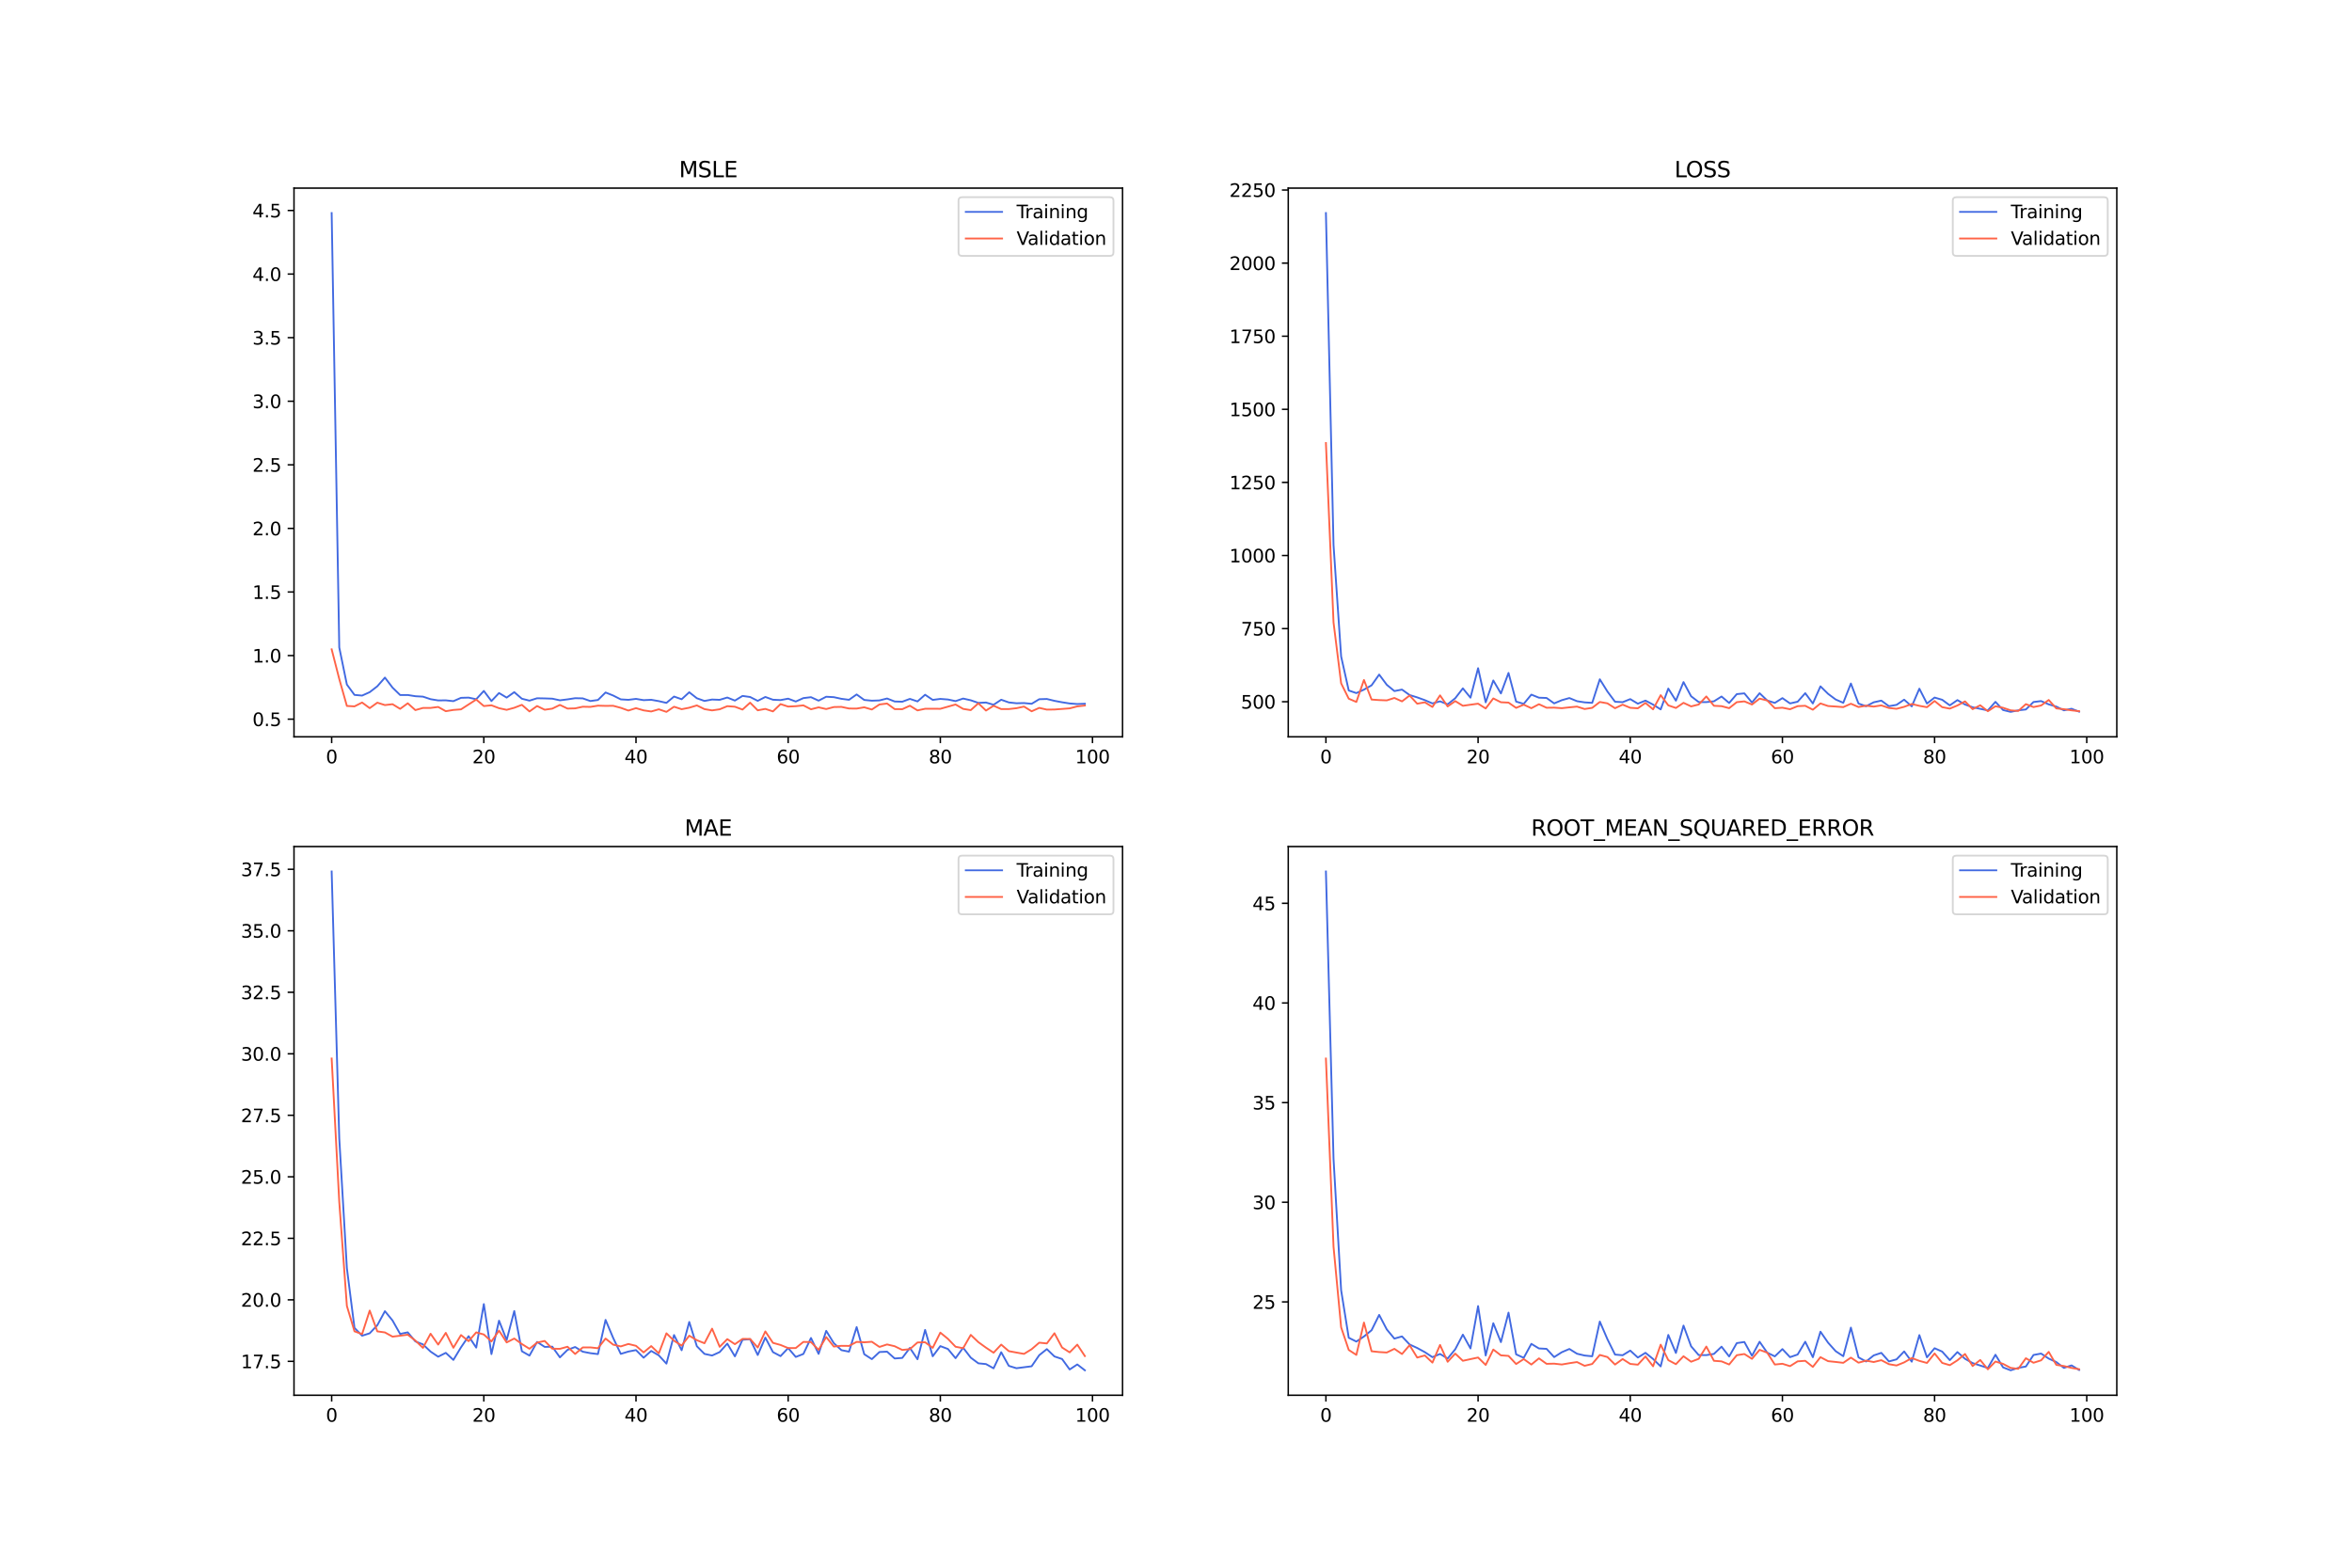 <?xml version="1.0" encoding="utf-8" standalone="no"?>
<!DOCTYPE svg PUBLIC "-//W3C//DTD SVG 1.1//EN"
  "http://www.w3.org/Graphics/SVG/1.1/DTD/svg11.dtd">
<svg xmlns:xlink="http://www.w3.org/1999/xlink" width="1296pt" height="864pt" viewBox="0 0 1296 864" xmlns="http://www.w3.org/2000/svg" version="1.1">
 <defs>
  <style type="text/css">*{stroke-linejoin: round; stroke-linecap: butt}</style>
 </defs>
 <g id="figure_1">
  <g id="patch_1">
   <path d="M 0 864 
L 1296 864 
L 1296 0 
L 0 0 
z
" style="fill: #ffffff"/>
  </g>
  <g id="axes_1">
   <g id="patch_2">
    <path d="M 162 406.08 
L 618.545 406.08 
L 618.545 103.68 
L 162 103.68 
z
" style="fill: #ffffff"/>
   </g>
   <g id="matplotlib.axis_1">
    <g id="xtick_1">
     <g id="line2d_1">
      <defs>
       <path id="maeb790daac" d="M 0 0 
L 0 3.5 
" style="stroke: #000000; stroke-width: 0.8"/>
      </defs>
      <g>
       <use xlink:href="#maeb790daac" x="182.752" y="406.08" style="stroke: #000000; stroke-width: 0.8"/>
      </g>
     </g>
     <g id="text_1">
      <!-- 0 -->
      <g transform="translate(179.571 420.678) scale(0.1 -0.1)">
       <defs>
        <path id="DejaVuSans-30" d="M 2034 4250 
Q 1547 4250 1301 3770 
Q 1056 3291 1056 2328 
Q 1056 1369 1301 889 
Q 1547 409 2034 409 
Q 2525 409 2770 889 
Q 3016 1369 3016 2328 
Q 3016 3291 2770 3770 
Q 2525 4250 2034 4250 
z
M 2034 4750 
Q 2819 4750 3233 4129 
Q 3647 3509 3647 2328 
Q 3647 1150 3233 529 
Q 2819 -91 2034 -91 
Q 1250 -91 836 529 
Q 422 1150 422 2328 
Q 422 3509 836 4129 
Q 1250 4750 2034 4750 
z
" transform="scale(0.016)"/>
       </defs>
       <use xlink:href="#DejaVuSans-30"/>
      </g>
     </g>
    </g>
    <g id="xtick_2">
     <g id="line2d_2">
      <g>
       <use xlink:href="#maeb790daac" x="266.599" y="406.08" style="stroke: #000000; stroke-width: 0.8"/>
      </g>
     </g>
     <g id="text_2">
      <!-- 20 -->
      <g transform="translate(260.236 420.678) scale(0.1 -0.1)">
       <defs>
        <path id="DejaVuSans-32" d="M 1228 531 
L 3431 531 
L 3431 0 
L 469 0 
L 469 531 
Q 828 903 1448 1529 
Q 2069 2156 2228 2338 
Q 2531 2678 2651 2914 
Q 2772 3150 2772 3378 
Q 2772 3750 2511 3984 
Q 2250 4219 1831 4219 
Q 1534 4219 1204 4116 
Q 875 4013 500 3803 
L 500 4441 
Q 881 4594 1212 4672 
Q 1544 4750 1819 4750 
Q 2544 4750 2975 4387 
Q 3406 4025 3406 3419 
Q 3406 3131 3298 2873 
Q 3191 2616 2906 2266 
Q 2828 2175 2409 1742 
Q 1991 1309 1228 531 
z
" transform="scale(0.016)"/>
       </defs>
       <use xlink:href="#DejaVuSans-32"/>
       <use xlink:href="#DejaVuSans-30" x="63.623"/>
      </g>
     </g>
    </g>
    <g id="xtick_3">
     <g id="line2d_3">
      <g>
       <use xlink:href="#maeb790daac" x="350.446" y="406.08" style="stroke: #000000; stroke-width: 0.8"/>
      </g>
     </g>
     <g id="text_3">
      <!-- 40 -->
      <g transform="translate(344.083 420.678) scale(0.1 -0.1)">
       <defs>
        <path id="DejaVuSans-34" d="M 2419 4116 
L 825 1625 
L 2419 1625 
L 2419 4116 
z
M 2253 4666 
L 3047 4666 
L 3047 1625 
L 3713 1625 
L 3713 1100 
L 3047 1100 
L 3047 0 
L 2419 0 
L 2419 1100 
L 313 1100 
L 313 1709 
L 2253 4666 
z
" transform="scale(0.016)"/>
       </defs>
       <use xlink:href="#DejaVuSans-34"/>
       <use xlink:href="#DejaVuSans-30" x="63.623"/>
      </g>
     </g>
    </g>
    <g id="xtick_4">
     <g id="line2d_4">
      <g>
       <use xlink:href="#maeb790daac" x="434.292" y="406.08" style="stroke: #000000; stroke-width: 0.8"/>
      </g>
     </g>
     <g id="text_4">
      <!-- 60 -->
      <g transform="translate(427.93 420.678) scale(0.1 -0.1)">
       <defs>
        <path id="DejaVuSans-36" d="M 2113 2584 
Q 1688 2584 1439 2293 
Q 1191 2003 1191 1497 
Q 1191 994 1439 701 
Q 1688 409 2113 409 
Q 2538 409 2786 701 
Q 3034 994 3034 1497 
Q 3034 2003 2786 2293 
Q 2538 2584 2113 2584 
z
M 3366 4563 
L 3366 3988 
Q 3128 4100 2886 4159 
Q 2644 4219 2406 4219 
Q 1781 4219 1451 3797 
Q 1122 3375 1075 2522 
Q 1259 2794 1537 2939 
Q 1816 3084 2150 3084 
Q 2853 3084 3261 2657 
Q 3669 2231 3669 1497 
Q 3669 778 3244 343 
Q 2819 -91 2113 -91 
Q 1303 -91 875 529 
Q 447 1150 447 2328 
Q 447 3434 972 4092 
Q 1497 4750 2381 4750 
Q 2619 4750 2861 4703 
Q 3103 4656 3366 4563 
z
" transform="scale(0.016)"/>
       </defs>
       <use xlink:href="#DejaVuSans-36"/>
       <use xlink:href="#DejaVuSans-30" x="63.623"/>
      </g>
     </g>
    </g>
    <g id="xtick_5">
     <g id="line2d_5">
      <g>
       <use xlink:href="#maeb790daac" x="518.139" y="406.08" style="stroke: #000000; stroke-width: 0.8"/>
      </g>
     </g>
     <g id="text_5">
      <!-- 80 -->
      <g transform="translate(511.776 420.678) scale(0.1 -0.1)">
       <defs>
        <path id="DejaVuSans-38" d="M 2034 2216 
Q 1584 2216 1326 1975 
Q 1069 1734 1069 1313 
Q 1069 891 1326 650 
Q 1584 409 2034 409 
Q 2484 409 2743 651 
Q 3003 894 3003 1313 
Q 3003 1734 2745 1975 
Q 2488 2216 2034 2216 
z
M 1403 2484 
Q 997 2584 770 2862 
Q 544 3141 544 3541 
Q 544 4100 942 4425 
Q 1341 4750 2034 4750 
Q 2731 4750 3128 4425 
Q 3525 4100 3525 3541 
Q 3525 3141 3298 2862 
Q 3072 2584 2669 2484 
Q 3125 2378 3379 2068 
Q 3634 1759 3634 1313 
Q 3634 634 3220 271 
Q 2806 -91 2034 -91 
Q 1263 -91 848 271 
Q 434 634 434 1313 
Q 434 1759 690 2068 
Q 947 2378 1403 2484 
z
M 1172 3481 
Q 1172 3119 1398 2916 
Q 1625 2713 2034 2713 
Q 2441 2713 2670 2916 
Q 2900 3119 2900 3481 
Q 2900 3844 2670 4047 
Q 2441 4250 2034 4250 
Q 1625 4250 1398 4047 
Q 1172 3844 1172 3481 
z
" transform="scale(0.016)"/>
       </defs>
       <use xlink:href="#DejaVuSans-38"/>
       <use xlink:href="#DejaVuSans-30" x="63.623"/>
      </g>
     </g>
    </g>
    <g id="xtick_6">
     <g id="line2d_6">
      <g>
       <use xlink:href="#maeb790daac" x="601.986" y="406.08" style="stroke: #000000; stroke-width: 0.8"/>
      </g>
     </g>
     <g id="text_6">
      <!-- 100 -->
      <g transform="translate(592.442 420.678) scale(0.1 -0.1)">
       <defs>
        <path id="DejaVuSans-31" d="M 794 531 
L 1825 531 
L 1825 4091 
L 703 3866 
L 703 4441 
L 1819 4666 
L 2450 4666 
L 2450 531 
L 3481 531 
L 3481 0 
L 794 0 
L 794 531 
z
" transform="scale(0.016)"/>
       </defs>
       <use xlink:href="#DejaVuSans-31"/>
       <use xlink:href="#DejaVuSans-30" x="63.623"/>
       <use xlink:href="#DejaVuSans-30" x="127.246"/>
      </g>
     </g>
    </g>
   </g>
   <g id="matplotlib.axis_2">
    <g id="ytick_1">
     <g id="line2d_7">
      <defs>
       <path id="me2529e19f3" d="M 0 0 
L -3.5 0 
" style="stroke: #000000; stroke-width: 0.8"/>
      </defs>
      <g>
       <use xlink:href="#me2529e19f3" x="162" y="396.362" style="stroke: #000000; stroke-width: 0.8"/>
      </g>
     </g>
     <g id="text_7">
      <!-- 0.5 -->
      <g transform="translate(139.097 400.161) scale(0.1 -0.1)">
       <defs>
        <path id="DejaVuSans-2e" d="M 684 794 
L 1344 794 
L 1344 0 
L 684 0 
L 684 794 
z
" transform="scale(0.016)"/>
        <path id="DejaVuSans-35" d="M 691 4666 
L 3169 4666 
L 3169 4134 
L 1269 4134 
L 1269 2991 
Q 1406 3038 1543 3061 
Q 1681 3084 1819 3084 
Q 2600 3084 3056 2656 
Q 3513 2228 3513 1497 
Q 3513 744 3044 326 
Q 2575 -91 1722 -91 
Q 1428 -91 1123 -41 
Q 819 9 494 109 
L 494 744 
Q 775 591 1075 516 
Q 1375 441 1709 441 
Q 2250 441 2565 725 
Q 2881 1009 2881 1497 
Q 2881 1984 2565 2268 
Q 2250 2553 1709 2553 
Q 1456 2553 1204 2497 
Q 953 2441 691 2322 
L 691 4666 
z
" transform="scale(0.016)"/>
       </defs>
       <use xlink:href="#DejaVuSans-30"/>
       <use xlink:href="#DejaVuSans-2e" x="63.623"/>
       <use xlink:href="#DejaVuSans-35" x="95.41"/>
      </g>
     </g>
    </g>
    <g id="ytick_2">
     <g id="line2d_8">
      <g>
       <use xlink:href="#me2529e19f3" x="162" y="361.318" style="stroke: #000000; stroke-width: 0.8"/>
      </g>
     </g>
     <g id="text_8">
      <!-- 1.0 -->
      <g transform="translate(139.097 365.117) scale(0.1 -0.1)">
       <use xlink:href="#DejaVuSans-31"/>
       <use xlink:href="#DejaVuSans-2e" x="63.623"/>
       <use xlink:href="#DejaVuSans-30" x="95.41"/>
      </g>
     </g>
    </g>
    <g id="ytick_3">
     <g id="line2d_9">
      <g>
       <use xlink:href="#me2529e19f3" x="162" y="326.273" style="stroke: #000000; stroke-width: 0.8"/>
      </g>
     </g>
     <g id="text_9">
      <!-- 1.5 -->
      <g transform="translate(139.097 330.072) scale(0.1 -0.1)">
       <use xlink:href="#DejaVuSans-31"/>
       <use xlink:href="#DejaVuSans-2e" x="63.623"/>
       <use xlink:href="#DejaVuSans-35" x="95.41"/>
      </g>
     </g>
    </g>
    <g id="ytick_4">
     <g id="line2d_10">
      <g>
       <use xlink:href="#me2529e19f3" x="162" y="291.228" style="stroke: #000000; stroke-width: 0.8"/>
      </g>
     </g>
     <g id="text_10">
      <!-- 2.0 -->
      <g transform="translate(139.097 295.028) scale(0.1 -0.1)">
       <use xlink:href="#DejaVuSans-32"/>
       <use xlink:href="#DejaVuSans-2e" x="63.623"/>
       <use xlink:href="#DejaVuSans-30" x="95.41"/>
      </g>
     </g>
    </g>
    <g id="ytick_5">
     <g id="line2d_11">
      <g>
       <use xlink:href="#me2529e19f3" x="162" y="256.184" style="stroke: #000000; stroke-width: 0.8"/>
      </g>
     </g>
     <g id="text_11">
      <!-- 2.5 -->
      <g transform="translate(139.097 259.983) scale(0.1 -0.1)">
       <use xlink:href="#DejaVuSans-32"/>
       <use xlink:href="#DejaVuSans-2e" x="63.623"/>
       <use xlink:href="#DejaVuSans-35" x="95.41"/>
      </g>
     </g>
    </g>
    <g id="ytick_6">
     <g id="line2d_12">
      <g>
       <use xlink:href="#me2529e19f3" x="162" y="221.139" style="stroke: #000000; stroke-width: 0.8"/>
      </g>
     </g>
     <g id="text_12">
      <!-- 3.0 -->
      <g transform="translate(139.097 224.938) scale(0.1 -0.1)">
       <defs>
        <path id="DejaVuSans-33" d="M 2597 2516 
Q 3050 2419 3304 2112 
Q 3559 1806 3559 1356 
Q 3559 666 3084 287 
Q 2609 -91 1734 -91 
Q 1441 -91 1130 -33 
Q 819 25 488 141 
L 488 750 
Q 750 597 1062 519 
Q 1375 441 1716 441 
Q 2309 441 2620 675 
Q 2931 909 2931 1356 
Q 2931 1769 2642 2001 
Q 2353 2234 1838 2234 
L 1294 2234 
L 1294 2753 
L 1863 2753 
Q 2328 2753 2575 2939 
Q 2822 3125 2822 3475 
Q 2822 3834 2567 4026 
Q 2313 4219 1838 4219 
Q 1578 4219 1281 4162 
Q 984 4106 628 3988 
L 628 4550 
Q 988 4650 1302 4700 
Q 1616 4750 1894 4750 
Q 2613 4750 3031 4423 
Q 3450 4097 3450 3541 
Q 3450 3153 3228 2886 
Q 3006 2619 2597 2516 
z
" transform="scale(0.016)"/>
       </defs>
       <use xlink:href="#DejaVuSans-33"/>
       <use xlink:href="#DejaVuSans-2e" x="63.623"/>
       <use xlink:href="#DejaVuSans-30" x="95.41"/>
      </g>
     </g>
    </g>
    <g id="ytick_7">
     <g id="line2d_13">
      <g>
       <use xlink:href="#me2529e19f3" x="162" y="186.095" style="stroke: #000000; stroke-width: 0.8"/>
      </g>
     </g>
     <g id="text_13">
      <!-- 3.5 -->
      <g transform="translate(139.097 189.894) scale(0.1 -0.1)">
       <use xlink:href="#DejaVuSans-33"/>
       <use xlink:href="#DejaVuSans-2e" x="63.623"/>
       <use xlink:href="#DejaVuSans-35" x="95.41"/>
      </g>
     </g>
    </g>
    <g id="ytick_8">
     <g id="line2d_14">
      <g>
       <use xlink:href="#me2529e19f3" x="162" y="151.05" style="stroke: #000000; stroke-width: 0.8"/>
      </g>
     </g>
     <g id="text_14">
      <!-- 4.0 -->
      <g transform="translate(139.097 154.849) scale(0.1 -0.1)">
       <use xlink:href="#DejaVuSans-34"/>
       <use xlink:href="#DejaVuSans-2e" x="63.623"/>
       <use xlink:href="#DejaVuSans-30" x="95.41"/>
      </g>
     </g>
    </g>
    <g id="ytick_9">
     <g id="line2d_15">
      <g>
       <use xlink:href="#me2529e19f3" x="162" y="116.005" style="stroke: #000000; stroke-width: 0.8"/>
      </g>
     </g>
     <g id="text_15">
      <!-- 4.5 -->
      <g transform="translate(139.097 119.805) scale(0.1 -0.1)">
       <use xlink:href="#DejaVuSans-34"/>
       <use xlink:href="#DejaVuSans-2e" x="63.623"/>
       <use xlink:href="#DejaVuSans-35" x="95.41"/>
      </g>
     </g>
    </g>
   </g>
   <g id="line2d_16">
    <path d="M 182.752 117.425 
L 186.944 356.856 
L 191.137 377.278 
L 195.329 382.981 
L 199.521 383.356 
L 203.714 381.471 
L 207.906 378.228 
L 212.098 373.44 
L 216.291 378.961 
L 220.483 383.047 
L 224.675 383.029 
L 228.868 383.706 
L 233.06 383.938 
L 237.252 385.338 
L 241.445 386.03 
L 245.637 385.976 
L 249.829 386.426 
L 254.022 384.596 
L 258.214 384.473 
L 262.406 385.364 
L 266.599 380.787 
L 270.791 386.366 
L 274.983 381.948 
L 279.176 384.463 
L 283.368 381.47 
L 287.56 385.082 
L 291.753 386.146 
L 295.945 384.827 
L 300.137 384.913 
L 304.33 385.06 
L 308.522 385.965 
L 312.714 385.44 
L 316.907 384.795 
L 321.099 384.888 
L 325.292 386.36 
L 329.484 385.782 
L 333.676 381.645 
L 337.869 383.329 
L 342.061 385.445 
L 346.253 385.692 
L 350.446 385.176 
L 354.638 385.873 
L 358.83 385.677 
L 363.023 386.415 
L 367.215 387.38 
L 371.407 383.884 
L 375.6 385.374 
L 379.792 381.524 
L 383.984 384.822 
L 388.177 386.312 
L 392.369 385.531 
L 396.561 385.692 
L 400.754 384.421 
L 404.946 386.115 
L 409.138 383.547 
L 413.331 384.132 
L 417.523 386.256 
L 421.715 384.119 
L 425.908 385.64 
L 430.1 385.837 
L 434.292 385.052 
L 438.485 386.635 
L 442.677 384.744 
L 446.869 384.236 
L 451.062 386.156 
L 455.254 383.99 
L 459.446 384.227 
L 463.639 385.134 
L 467.831 385.684 
L 472.023 382.733 
L 476.216 385.763 
L 480.408 386.171 
L 484.6 386.021 
L 488.793 384.958 
L 492.985 386.612 
L 497.177 386.732 
L 501.37 385.177 
L 505.562 386.575 
L 509.754 382.893 
L 513.947 385.733 
L 518.139 385.191 
L 522.331 385.513 
L 526.524 386.403 
L 530.716 384.997 
L 534.908 385.942 
L 539.101 387.383 
L 543.293 387.187 
L 547.485 388.42 
L 551.678 385.642 
L 555.87 387.126 
L 560.062 387.579 
L 564.255 387.482 
L 568.447 387.887 
L 572.639 385.359 
L 576.832 385.23 
L 581.024 386.248 
L 585.216 387.04 
L 589.409 387.7 
L 593.601 388.018 
L 597.793 387.855 
" clip-path="url(#p9283ca02f8)" style="fill: none; stroke: #4169e1; stroke-linecap: square"/>
   </g>
   <g id="line2d_17">
    <path d="M 182.752 357.863 
L 186.944 374.22 
L 191.137 389.069 
L 195.329 389.306 
L 199.521 387.18 
L 203.714 390.279 
L 207.906 387.257 
L 212.098 388.591 
L 216.291 388.1 
L 220.483 390.674 
L 224.675 387.608 
L 228.868 391.354 
L 233.06 390.173 
L 237.252 390.16 
L 241.445 389.623 
L 245.637 391.964 
L 249.829 391.268 
L 254.022 390.949 
L 258.214 388.243 
L 262.406 385.544 
L 266.599 389.123 
L 270.791 388.714 
L 274.983 390.302 
L 279.176 391.211 
L 283.368 390.079 
L 287.56 388.451 
L 291.753 392.099 
L 295.945 389.11 
L 300.137 391.154 
L 304.33 390.548 
L 308.522 388.498 
L 312.714 390.518 
L 316.907 390.409 
L 321.099 389.497 
L 325.292 389.59 
L 329.484 388.915 
L 333.676 389.026 
L 337.869 388.982 
L 342.061 390.107 
L 346.253 391.607 
L 350.446 390.276 
L 354.638 391.507 
L 358.83 392.12 
L 363.023 390.914 
L 367.215 392.335 
L 371.407 389.5 
L 375.6 390.861 
L 379.792 390.044 
L 383.984 388.767 
L 388.177 390.818 
L 392.369 391.52 
L 396.561 390.915 
L 400.754 389.195 
L 404.946 389.497 
L 409.138 391.068 
L 413.331 387.266 
L 417.523 391.476 
L 421.715 390.696 
L 425.908 392.079 
L 430.1 388.047 
L 434.292 389.42 
L 438.485 389.201 
L 442.677 388.752 
L 446.869 390.903 
L 451.062 389.841 
L 455.254 390.78 
L 459.446 389.67 
L 463.639 389.582 
L 467.831 390.482 
L 472.023 390.515 
L 476.216 389.816 
L 480.408 391.035 
L 484.6 388.256 
L 488.793 387.738 
L 492.985 390.805 
L 497.177 390.856 
L 501.37 388.937 
L 505.562 391.529 
L 509.754 390.621 
L 513.947 390.606 
L 518.139 390.641 
L 522.331 389.458 
L 526.524 388.264 
L 530.716 390.689 
L 534.908 391.372 
L 539.101 387.616 
L 543.293 391.612 
L 547.485 388.96 
L 551.678 390.8 
L 555.87 390.786 
L 560.062 390.314 
L 564.255 389.41 
L 568.447 392.015 
L 572.639 390.138 
L 576.832 391.084 
L 581.024 391.028 
L 585.216 390.718 
L 589.409 390.402 
L 593.601 389.306 
L 597.793 388.836 
" clip-path="url(#p9283ca02f8)" style="fill: none; stroke: #ff6347; stroke-linecap: square"/>
   </g>
   <g id="patch_3">
    <path d="M 162 406.08 
L 162 103.68 
" style="fill: none; stroke: #000000; stroke-width: 0.8; stroke-linejoin: miter; stroke-linecap: square"/>
   </g>
   <g id="patch_4">
    <path d="M 618.545 406.08 
L 618.545 103.68 
" style="fill: none; stroke: #000000; stroke-width: 0.8; stroke-linejoin: miter; stroke-linecap: square"/>
   </g>
   <g id="patch_5">
    <path d="M 162 406.08 
L 618.545 406.08 
" style="fill: none; stroke: #000000; stroke-width: 0.8; stroke-linejoin: miter; stroke-linecap: square"/>
   </g>
   <g id="patch_6">
    <path d="M 162 103.68 
L 618.545 103.68 
" style="fill: none; stroke: #000000; stroke-width: 0.8; stroke-linejoin: miter; stroke-linecap: square"/>
   </g>
   <g id="text_16">
    <!-- MSLE -->
    <g transform="translate(374.152 97.68) scale(0.12 -0.12)">
     <defs>
      <path id="DejaVuSans-4d" d="M 628 4666 
L 1569 4666 
L 2759 1491 
L 3956 4666 
L 4897 4666 
L 4897 0 
L 4281 0 
L 4281 4097 
L 3078 897 
L 2444 897 
L 1241 4097 
L 1241 0 
L 628 0 
L 628 4666 
z
" transform="scale(0.016)"/>
      <path id="DejaVuSans-53" d="M 3425 4513 
L 3425 3897 
Q 3066 4069 2747 4153 
Q 2428 4238 2131 4238 
Q 1616 4238 1336 4038 
Q 1056 3838 1056 3469 
Q 1056 3159 1242 3001 
Q 1428 2844 1947 2747 
L 2328 2669 
Q 3034 2534 3370 2195 
Q 3706 1856 3706 1288 
Q 3706 609 3251 259 
Q 2797 -91 1919 -91 
Q 1588 -91 1214 -16 
Q 841 59 441 206 
L 441 856 
Q 825 641 1194 531 
Q 1563 422 1919 422 
Q 2459 422 2753 634 
Q 3047 847 3047 1241 
Q 3047 1584 2836 1778 
Q 2625 1972 2144 2069 
L 1759 2144 
Q 1053 2284 737 2584 
Q 422 2884 422 3419 
Q 422 4038 858 4394 
Q 1294 4750 2059 4750 
Q 2388 4750 2728 4690 
Q 3069 4631 3425 4513 
z
" transform="scale(0.016)"/>
      <path id="DejaVuSans-4c" d="M 628 4666 
L 1259 4666 
L 1259 531 
L 3531 531 
L 3531 0 
L 628 0 
L 628 4666 
z
" transform="scale(0.016)"/>
      <path id="DejaVuSans-45" d="M 628 4666 
L 3578 4666 
L 3578 4134 
L 1259 4134 
L 1259 2753 
L 3481 2753 
L 3481 2222 
L 1259 2222 
L 1259 531 
L 3634 531 
L 3634 0 
L 628 0 
L 628 4666 
z
" transform="scale(0.016)"/>
     </defs>
     <use xlink:href="#DejaVuSans-4d"/>
     <use xlink:href="#DejaVuSans-53" x="86.279"/>
     <use xlink:href="#DejaVuSans-4c" x="149.756"/>
     <use xlink:href="#DejaVuSans-45" x="205.469"/>
    </g>
   </g>
   <g id="legend_1">
    <g id="patch_7">
     <path d="M 530.164 141.036 
L 611.545 141.036 
Q 613.545 141.036 613.545 139.036 
L 613.545 110.68 
Q 613.545 108.68 611.545 108.68 
L 530.164 108.68 
Q 528.164 108.68 528.164 110.68 
L 528.164 139.036 
Q 528.164 141.036 530.164 141.036 
z
" style="fill: #ffffff; opacity: 0.8; stroke: #cccccc; stroke-linejoin: miter"/>
    </g>
    <g id="line2d_18">
     <path d="M 532.164 116.778 
L 542.164 116.778 
L 552.164 116.778 
" style="fill: none; stroke: #4169e1; stroke-linecap: square"/>
    </g>
    <g id="text_17">
     <!-- Training -->
     <g transform="translate(560.164 120.278) scale(0.1 -0.1)">
      <defs>
       <path id="DejaVuSans-54" d="M -19 4666 
L 3928 4666 
L 3928 4134 
L 2272 4134 
L 2272 0 
L 1638 0 
L 1638 4134 
L -19 4134 
L -19 4666 
z
" transform="scale(0.016)"/>
       <path id="DejaVuSans-72" d="M 2631 2963 
Q 2534 3019 2420 3045 
Q 2306 3072 2169 3072 
Q 1681 3072 1420 2755 
Q 1159 2438 1159 1844 
L 1159 0 
L 581 0 
L 581 3500 
L 1159 3500 
L 1159 2956 
Q 1341 3275 1631 3429 
Q 1922 3584 2338 3584 
Q 2397 3584 2469 3576 
Q 2541 3569 2628 3553 
L 2631 2963 
z
" transform="scale(0.016)"/>
       <path id="DejaVuSans-61" d="M 2194 1759 
Q 1497 1759 1228 1600 
Q 959 1441 959 1056 
Q 959 750 1161 570 
Q 1363 391 1709 391 
Q 2188 391 2477 730 
Q 2766 1069 2766 1631 
L 2766 1759 
L 2194 1759 
z
M 3341 1997 
L 3341 0 
L 2766 0 
L 2766 531 
Q 2569 213 2275 61 
Q 1981 -91 1556 -91 
Q 1019 -91 701 211 
Q 384 513 384 1019 
Q 384 1609 779 1909 
Q 1175 2209 1959 2209 
L 2766 2209 
L 2766 2266 
Q 2766 2663 2505 2880 
Q 2244 3097 1772 3097 
Q 1472 3097 1187 3025 
Q 903 2953 641 2809 
L 641 3341 
Q 956 3463 1253 3523 
Q 1550 3584 1831 3584 
Q 2591 3584 2966 3190 
Q 3341 2797 3341 1997 
z
" transform="scale(0.016)"/>
       <path id="DejaVuSans-69" d="M 603 3500 
L 1178 3500 
L 1178 0 
L 603 0 
L 603 3500 
z
M 603 4863 
L 1178 4863 
L 1178 4134 
L 603 4134 
L 603 4863 
z
" transform="scale(0.016)"/>
       <path id="DejaVuSans-6e" d="M 3513 2113 
L 3513 0 
L 2938 0 
L 2938 2094 
Q 2938 2591 2744 2837 
Q 2550 3084 2163 3084 
Q 1697 3084 1428 2787 
Q 1159 2491 1159 1978 
L 1159 0 
L 581 0 
L 581 3500 
L 1159 3500 
L 1159 2956 
Q 1366 3272 1645 3428 
Q 1925 3584 2291 3584 
Q 2894 3584 3203 3211 
Q 3513 2838 3513 2113 
z
" transform="scale(0.016)"/>
       <path id="DejaVuSans-67" d="M 2906 1791 
Q 2906 2416 2648 2759 
Q 2391 3103 1925 3103 
Q 1463 3103 1205 2759 
Q 947 2416 947 1791 
Q 947 1169 1205 825 
Q 1463 481 1925 481 
Q 2391 481 2648 825 
Q 2906 1169 2906 1791 
z
M 3481 434 
Q 3481 -459 3084 -895 
Q 2688 -1331 1869 -1331 
Q 1566 -1331 1297 -1286 
Q 1028 -1241 775 -1147 
L 775 -588 
Q 1028 -725 1275 -790 
Q 1522 -856 1778 -856 
Q 2344 -856 2625 -561 
Q 2906 -266 2906 331 
L 2906 616 
Q 2728 306 2450 153 
Q 2172 0 1784 0 
Q 1141 0 747 490 
Q 353 981 353 1791 
Q 353 2603 747 3093 
Q 1141 3584 1784 3584 
Q 2172 3584 2450 3431 
Q 2728 3278 2906 2969 
L 2906 3500 
L 3481 3500 
L 3481 434 
z
" transform="scale(0.016)"/>
      </defs>
      <use xlink:href="#DejaVuSans-54"/>
      <use xlink:href="#DejaVuSans-72" x="46.334"/>
      <use xlink:href="#DejaVuSans-61" x="87.447"/>
      <use xlink:href="#DejaVuSans-69" x="148.727"/>
      <use xlink:href="#DejaVuSans-6e" x="176.51"/>
      <use xlink:href="#DejaVuSans-69" x="239.889"/>
      <use xlink:href="#DejaVuSans-6e" x="267.672"/>
      <use xlink:href="#DejaVuSans-67" x="331.051"/>
     </g>
    </g>
    <g id="line2d_19">
     <path d="M 532.164 131.457 
L 542.164 131.457 
L 552.164 131.457 
" style="fill: none; stroke: #ff6347; stroke-linecap: square"/>
    </g>
    <g id="text_18">
     <!-- Validation -->
     <g transform="translate(560.164 134.957) scale(0.1 -0.1)">
      <defs>
       <path id="DejaVuSans-56" d="M 1831 0 
L 50 4666 
L 709 4666 
L 2188 738 
L 3669 4666 
L 4325 4666 
L 2547 0 
L 1831 0 
z
" transform="scale(0.016)"/>
       <path id="DejaVuSans-6c" d="M 603 4863 
L 1178 4863 
L 1178 0 
L 603 0 
L 603 4863 
z
" transform="scale(0.016)"/>
       <path id="DejaVuSans-64" d="M 2906 2969 
L 2906 4863 
L 3481 4863 
L 3481 0 
L 2906 0 
L 2906 525 
Q 2725 213 2448 61 
Q 2172 -91 1784 -91 
Q 1150 -91 751 415 
Q 353 922 353 1747 
Q 353 2572 751 3078 
Q 1150 3584 1784 3584 
Q 2172 3584 2448 3432 
Q 2725 3281 2906 2969 
z
M 947 1747 
Q 947 1113 1208 752 
Q 1469 391 1925 391 
Q 2381 391 2643 752 
Q 2906 1113 2906 1747 
Q 2906 2381 2643 2742 
Q 2381 3103 1925 3103 
Q 1469 3103 1208 2742 
Q 947 2381 947 1747 
z
" transform="scale(0.016)"/>
       <path id="DejaVuSans-74" d="M 1172 4494 
L 1172 3500 
L 2356 3500 
L 2356 3053 
L 1172 3053 
L 1172 1153 
Q 1172 725 1289 603 
Q 1406 481 1766 481 
L 2356 481 
L 2356 0 
L 1766 0 
Q 1100 0 847 248 
Q 594 497 594 1153 
L 594 3053 
L 172 3053 
L 172 3500 
L 594 3500 
L 594 4494 
L 1172 4494 
z
" transform="scale(0.016)"/>
       <path id="DejaVuSans-6f" d="M 1959 3097 
Q 1497 3097 1228 2736 
Q 959 2375 959 1747 
Q 959 1119 1226 758 
Q 1494 397 1959 397 
Q 2419 397 2687 759 
Q 2956 1122 2956 1747 
Q 2956 2369 2687 2733 
Q 2419 3097 1959 3097 
z
M 1959 3584 
Q 2709 3584 3137 3096 
Q 3566 2609 3566 1747 
Q 3566 888 3137 398 
Q 2709 -91 1959 -91 
Q 1206 -91 779 398 
Q 353 888 353 1747 
Q 353 2609 779 3096 
Q 1206 3584 1959 3584 
z
" transform="scale(0.016)"/>
      </defs>
      <use xlink:href="#DejaVuSans-56"/>
      <use xlink:href="#DejaVuSans-61" x="60.658"/>
      <use xlink:href="#DejaVuSans-6c" x="121.938"/>
      <use xlink:href="#DejaVuSans-69" x="149.721"/>
      <use xlink:href="#DejaVuSans-64" x="177.504"/>
      <use xlink:href="#DejaVuSans-61" x="240.98"/>
      <use xlink:href="#DejaVuSans-74" x="302.26"/>
      <use xlink:href="#DejaVuSans-69" x="341.469"/>
      <use xlink:href="#DejaVuSans-6f" x="369.252"/>
      <use xlink:href="#DejaVuSans-6e" x="430.434"/>
     </g>
    </g>
   </g>
  </g>
  <g id="axes_2">
   <g id="patch_8">
    <path d="M 709.855 406.08 
L 1166.4 406.08 
L 1166.4 103.68 
L 709.855 103.68 
z
" style="fill: #ffffff"/>
   </g>
   <g id="matplotlib.axis_3">
    <g id="xtick_7">
     <g id="line2d_20">
      <g>
       <use xlink:href="#maeb790daac" x="730.607" y="406.08" style="stroke: #000000; stroke-width: 0.8"/>
      </g>
     </g>
     <g id="text_19">
      <!-- 0 -->
      <g transform="translate(727.425 420.678) scale(0.1 -0.1)">
       <use xlink:href="#DejaVuSans-30"/>
      </g>
     </g>
    </g>
    <g id="xtick_8">
     <g id="line2d_21">
      <g>
       <use xlink:href="#maeb790daac" x="814.453" y="406.08" style="stroke: #000000; stroke-width: 0.8"/>
      </g>
     </g>
     <g id="text_20">
      <!-- 20 -->
      <g transform="translate(808.091 420.678) scale(0.1 -0.1)">
       <use xlink:href="#DejaVuSans-32"/>
       <use xlink:href="#DejaVuSans-30" x="63.623"/>
      </g>
     </g>
    </g>
    <g id="xtick_9">
     <g id="line2d_22">
      <g>
       <use xlink:href="#maeb790daac" x="898.3" y="406.08" style="stroke: #000000; stroke-width: 0.8"/>
      </g>
     </g>
     <g id="text_21">
      <!-- 40 -->
      <g transform="translate(891.938 420.678) scale(0.1 -0.1)">
       <use xlink:href="#DejaVuSans-34"/>
       <use xlink:href="#DejaVuSans-30" x="63.623"/>
      </g>
     </g>
    </g>
    <g id="xtick_10">
     <g id="line2d_23">
      <g>
       <use xlink:href="#maeb790daac" x="982.147" y="406.08" style="stroke: #000000; stroke-width: 0.8"/>
      </g>
     </g>
     <g id="text_22">
      <!-- 60 -->
      <g transform="translate(975.784 420.678) scale(0.1 -0.1)">
       <use xlink:href="#DejaVuSans-36"/>
       <use xlink:href="#DejaVuSans-30" x="63.623"/>
      </g>
     </g>
    </g>
    <g id="xtick_11">
     <g id="line2d_24">
      <g>
       <use xlink:href="#maeb790daac" x="1065.994" y="406.08" style="stroke: #000000; stroke-width: 0.8"/>
      </g>
     </g>
     <g id="text_23">
      <!-- 80 -->
      <g transform="translate(1059.631 420.678) scale(0.1 -0.1)">
       <use xlink:href="#DejaVuSans-38"/>
       <use xlink:href="#DejaVuSans-30" x="63.623"/>
      </g>
     </g>
    </g>
    <g id="xtick_12">
     <g id="line2d_25">
      <g>
       <use xlink:href="#maeb790daac" x="1149.84" y="406.08" style="stroke: #000000; stroke-width: 0.8"/>
      </g>
     </g>
     <g id="text_24">
      <!-- 100 -->
      <g transform="translate(1140.297 420.678) scale(0.1 -0.1)">
       <use xlink:href="#DejaVuSans-31"/>
       <use xlink:href="#DejaVuSans-30" x="63.623"/>
       <use xlink:href="#DejaVuSans-30" x="127.246"/>
      </g>
     </g>
    </g>
   </g>
   <g id="matplotlib.axis_4">
    <g id="ytick_10">
     <g id="line2d_26">
      <g>
       <use xlink:href="#me2529e19f3" x="709.855" y="386.732" style="stroke: #000000; stroke-width: 0.8"/>
      </g>
     </g>
     <g id="text_25">
      <!-- 500 -->
      <g transform="translate(683.767 390.531) scale(0.1 -0.1)">
       <use xlink:href="#DejaVuSans-35"/>
       <use xlink:href="#DejaVuSans-30" x="63.623"/>
       <use xlink:href="#DejaVuSans-30" x="127.246"/>
      </g>
     </g>
    </g>
    <g id="ytick_11">
     <g id="line2d_27">
      <g>
       <use xlink:href="#me2529e19f3" x="709.855" y="346.445" style="stroke: #000000; stroke-width: 0.8"/>
      </g>
     </g>
     <g id="text_26">
      <!-- 750 -->
      <g transform="translate(683.767 350.244) scale(0.1 -0.1)">
       <defs>
        <path id="DejaVuSans-37" d="M 525 4666 
L 3525 4666 
L 3525 4397 
L 1831 0 
L 1172 0 
L 2766 4134 
L 525 4134 
L 525 4666 
z
" transform="scale(0.016)"/>
       </defs>
       <use xlink:href="#DejaVuSans-37"/>
       <use xlink:href="#DejaVuSans-35" x="63.623"/>
       <use xlink:href="#DejaVuSans-30" x="127.246"/>
      </g>
     </g>
    </g>
    <g id="ytick_12">
     <g id="line2d_28">
      <g>
       <use xlink:href="#me2529e19f3" x="709.855" y="306.158" style="stroke: #000000; stroke-width: 0.8"/>
      </g>
     </g>
     <g id="text_27">
      <!-- 1000 -->
      <g transform="translate(677.405 309.958) scale(0.1 -0.1)">
       <use xlink:href="#DejaVuSans-31"/>
       <use xlink:href="#DejaVuSans-30" x="63.623"/>
       <use xlink:href="#DejaVuSans-30" x="127.246"/>
       <use xlink:href="#DejaVuSans-30" x="190.869"/>
      </g>
     </g>
    </g>
    <g id="ytick_13">
     <g id="line2d_29">
      <g>
       <use xlink:href="#me2529e19f3" x="709.855" y="265.872" style="stroke: #000000; stroke-width: 0.8"/>
      </g>
     </g>
     <g id="text_28">
      <!-- 1250 -->
      <g transform="translate(677.405 269.671) scale(0.1 -0.1)">
       <use xlink:href="#DejaVuSans-31"/>
       <use xlink:href="#DejaVuSans-32" x="63.623"/>
       <use xlink:href="#DejaVuSans-35" x="127.246"/>
       <use xlink:href="#DejaVuSans-30" x="190.869"/>
      </g>
     </g>
    </g>
    <g id="ytick_14">
     <g id="line2d_30">
      <g>
       <use xlink:href="#me2529e19f3" x="709.855" y="225.585" style="stroke: #000000; stroke-width: 0.8"/>
      </g>
     </g>
     <g id="text_29">
      <!-- 1500 -->
      <g transform="translate(677.405 229.384) scale(0.1 -0.1)">
       <use xlink:href="#DejaVuSans-31"/>
       <use xlink:href="#DejaVuSans-35" x="63.623"/>
       <use xlink:href="#DejaVuSans-30" x="127.246"/>
       <use xlink:href="#DejaVuSans-30" x="190.869"/>
      </g>
     </g>
    </g>
    <g id="ytick_15">
     <g id="line2d_31">
      <g>
       <use xlink:href="#me2529e19f3" x="709.855" y="185.298" style="stroke: #000000; stroke-width: 0.8"/>
      </g>
     </g>
     <g id="text_30">
      <!-- 1750 -->
      <g transform="translate(677.405 189.097) scale(0.1 -0.1)">
       <use xlink:href="#DejaVuSans-31"/>
       <use xlink:href="#DejaVuSans-37" x="63.623"/>
       <use xlink:href="#DejaVuSans-35" x="127.246"/>
       <use xlink:href="#DejaVuSans-30" x="190.869"/>
      </g>
     </g>
    </g>
    <g id="ytick_16">
     <g id="line2d_32">
      <g>
       <use xlink:href="#me2529e19f3" x="709.855" y="145.011" style="stroke: #000000; stroke-width: 0.8"/>
      </g>
     </g>
     <g id="text_31">
      <!-- 2000 -->
      <g transform="translate(677.405 148.811) scale(0.1 -0.1)">
       <use xlink:href="#DejaVuSans-32"/>
       <use xlink:href="#DejaVuSans-30" x="63.623"/>
       <use xlink:href="#DejaVuSans-30" x="127.246"/>
       <use xlink:href="#DejaVuSans-30" x="190.869"/>
      </g>
     </g>
    </g>
    <g id="ytick_17">
     <g id="line2d_33">
      <g>
       <use xlink:href="#me2529e19f3" x="709.855" y="104.725" style="stroke: #000000; stroke-width: 0.8"/>
      </g>
     </g>
     <g id="text_32">
      <!-- 2250 -->
      <g transform="translate(677.405 108.524) scale(0.1 -0.1)">
       <use xlink:href="#DejaVuSans-32"/>
       <use xlink:href="#DejaVuSans-32" x="63.623"/>
       <use xlink:href="#DejaVuSans-35" x="127.246"/>
       <use xlink:href="#DejaVuSans-30" x="190.869"/>
      </g>
     </g>
    </g>
   </g>
   <g id="line2d_34">
    <path d="M 730.607 117.425 
L 734.799 300.379 
L 738.991 361.818 
L 743.184 380.555 
L 747.376 381.982 
L 751.568 380.075 
L 755.761 377.712 
L 759.953 371.771 
L 764.145 377.407 
L 768.338 380.869 
L 772.53 380.045 
L 776.722 383.06 
L 780.915 384.35 
L 785.107 385.864 
L 789.299 387.676 
L 793.492 386.525 
L 797.684 388.173 
L 801.876 384.81 
L 806.069 379.38 
L 810.261 384.512 
L 814.453 368.26 
L 818.646 387.079 
L 822.838 375.015 
L 827.03 382.183 
L 831.223 370.866 
L 835.415 386.666 
L 839.607 387.925 
L 843.8 382.826 
L 847.992 384.518 
L 852.184 384.667 
L 856.377 387.656 
L 860.569 385.896 
L 864.761 384.709 
L 868.954 386.438 
L 873.146 387.093 
L 877.338 387.367 
L 881.531 374.373 
L 885.723 381.103 
L 889.915 386.75 
L 894.108 386.988 
L 898.3 385.298 
L 902.492 387.82 
L 906.685 386.113 
L 910.877 388.324 
L 915.069 390.967 
L 919.262 379.49 
L 923.454 386.158 
L 927.646 375.923 
L 931.839 383.726 
L 936.031 386.942 
L 940.223 386.942 
L 944.416 386.514 
L 948.608 383.867 
L 952.8 387.435 
L 956.993 382.553 
L 961.185 382.131 
L 965.377 387.197 
L 969.57 382.05 
L 973.762 386.048 
L 977.954 387.397 
L 982.147 384.748 
L 986.339 387.679 
L 990.531 386.728 
L 994.724 382.038 
L 998.916 387.699 
L 1003.108 378.259 
L 1007.301 382.388 
L 1011.493 385.514 
L 1015.686 387.337 
L 1019.878 376.698 
L 1024.07 387.753 
L 1028.263 389.238 
L 1032.455 387.052 
L 1036.647 386.125 
L 1040.84 389.21 
L 1045.032 388.47 
L 1049.224 385.608 
L 1053.417 389.306 
L 1057.609 379.555 
L 1061.801 387.738 
L 1065.994 384.437 
L 1070.186 385.669 
L 1074.378 388.746 
L 1078.571 385.84 
L 1082.763 388.268 
L 1086.955 389.799 
L 1091.148 390.659 
L 1095.34 391.528 
L 1099.532 386.806 
L 1103.725 391.31 
L 1107.917 392.335 
L 1112.109 391.483 
L 1116.302 391.01 
L 1120.494 386.899 
L 1124.686 386.383 
L 1128.879 388.191 
L 1133.071 389.433 
L 1137.263 391.493 
L 1141.456 390.609 
L 1145.648 392.228 
" clip-path="url(#p79a0ca70dc)" style="fill: none; stroke: #4169e1; stroke-linecap: square"/>
   </g>
   <g id="line2d_35">
    <path d="M 730.607 244.167 
L 734.799 343.018 
L 738.991 376.594 
L 743.184 385.066 
L 747.376 386.867 
L 751.568 374.752 
L 755.761 385.545 
L 759.953 385.838 
L 764.145 386 
L 768.338 384.662 
L 772.53 386.55 
L 776.722 383.317 
L 780.915 387.828 
L 785.107 387.069 
L 789.299 389.63 
L 793.492 383.229 
L 797.684 389.335 
L 801.876 386.391 
L 806.069 388.982 
L 810.261 388.389 
L 814.453 387.812 
L 818.646 390.452 
L 822.838 384.919 
L 827.03 387.03 
L 831.223 387.226 
L 835.415 390.128 
L 839.607 388.364 
L 843.8 390.312 
L 847.992 388.11 
L 852.184 390.056 
L 856.377 389.998 
L 860.569 390.298 
L 864.761 389.838 
L 868.954 389.428 
L 873.146 390.756 
L 877.338 390.109 
L 881.531 386.883 
L 885.723 387.636 
L 889.915 390.318 
L 894.108 388.353 
L 898.3 390.09 
L 902.492 390.362 
L 906.685 387.422 
L 910.877 390.931 
L 915.069 383.121 
L 919.262 388.746 
L 923.454 390.183 
L 927.646 387.352 
L 931.839 389.314 
L 936.031 388.272 
L 940.223 383.825 
L 944.416 388.983 
L 948.608 389.184 
L 952.8 390.294 
L 956.993 386.983 
L 961.185 386.547 
L 965.377 388.287 
L 969.57 385.029 
L 973.762 386.046 
L 977.954 390.308 
L 982.147 390.036 
L 986.339 390.884 
L 990.531 389.181 
L 994.724 388.985 
L 998.916 391.143 
L 1003.108 387.679 
L 1007.301 389.111 
L 1011.493 389.392 
L 1015.686 389.707 
L 1019.878 387.845 
L 1024.07 389.658 
L 1028.263 388.922 
L 1032.455 389.424 
L 1036.647 388.762 
L 1040.84 390.186 
L 1045.032 390.643 
L 1049.224 389.552 
L 1053.417 387.994 
L 1057.609 389.01 
L 1061.801 389.755 
L 1065.994 386.339 
L 1070.186 389.733 
L 1074.378 390.54 
L 1078.571 388.814 
L 1082.763 386.542 
L 1086.955 390.844 
L 1091.148 388.696 
L 1095.34 391.983 
L 1099.532 389.242 
L 1103.725 390.075 
L 1107.917 391.492 
L 1112.109 391.827 
L 1116.302 388.064 
L 1120.494 389.686 
L 1124.686 388.818 
L 1128.879 385.773 
L 1133.071 390.435 
L 1137.263 390.842 
L 1141.456 391.497 
L 1145.648 391.956 
" clip-path="url(#p79a0ca70dc)" style="fill: none; stroke: #ff6347; stroke-linecap: square"/>
   </g>
   <g id="patch_9">
    <path d="M 709.855 406.08 
L 709.855 103.68 
" style="fill: none; stroke: #000000; stroke-width: 0.8; stroke-linejoin: miter; stroke-linecap: square"/>
   </g>
   <g id="patch_10">
    <path d="M 1166.4 406.08 
L 1166.4 103.68 
" style="fill: none; stroke: #000000; stroke-width: 0.8; stroke-linejoin: miter; stroke-linecap: square"/>
   </g>
   <g id="patch_11">
    <path d="M 709.855 406.08 
L 1166.4 406.08 
" style="fill: none; stroke: #000000; stroke-width: 0.8; stroke-linejoin: miter; stroke-linecap: square"/>
   </g>
   <g id="patch_12">
    <path d="M 709.855 103.68 
L 1166.4 103.68 
" style="fill: none; stroke: #000000; stroke-width: 0.8; stroke-linejoin: miter; stroke-linecap: square"/>
   </g>
   <g id="text_33">
    <!-- LOSS -->
    <g transform="translate(922.66 97.68) scale(0.12 -0.12)">
     <defs>
      <path id="DejaVuSans-4f" d="M 2522 4238 
Q 1834 4238 1429 3725 
Q 1025 3213 1025 2328 
Q 1025 1447 1429 934 
Q 1834 422 2522 422 
Q 3209 422 3611 934 
Q 4013 1447 4013 2328 
Q 4013 3213 3611 3725 
Q 3209 4238 2522 4238 
z
M 2522 4750 
Q 3503 4750 4090 4092 
Q 4678 3434 4678 2328 
Q 4678 1225 4090 567 
Q 3503 -91 2522 -91 
Q 1538 -91 948 565 
Q 359 1222 359 2328 
Q 359 3434 948 4092 
Q 1538 4750 2522 4750 
z
" transform="scale(0.016)"/>
     </defs>
     <use xlink:href="#DejaVuSans-4c"/>
     <use xlink:href="#DejaVuSans-4f" x="52.088"/>
     <use xlink:href="#DejaVuSans-53" x="130.799"/>
     <use xlink:href="#DejaVuSans-53" x="194.275"/>
    </g>
   </g>
   <g id="legend_2">
    <g id="patch_13">
     <path d="M 1078.019 141.036 
L 1159.4 141.036 
Q 1161.4 141.036 1161.4 139.036 
L 1161.4 110.68 
Q 1161.4 108.68 1159.4 108.68 
L 1078.019 108.68 
Q 1076.019 108.68 1076.019 110.68 
L 1076.019 139.036 
Q 1076.019 141.036 1078.019 141.036 
z
" style="fill: #ffffff; opacity: 0.8; stroke: #cccccc; stroke-linejoin: miter"/>
    </g>
    <g id="line2d_36">
     <path d="M 1080.019 116.778 
L 1090.019 116.778 
L 1100.019 116.778 
" style="fill: none; stroke: #4169e1; stroke-linecap: square"/>
    </g>
    <g id="text_34">
     <!-- Training -->
     <g transform="translate(1108.019 120.278) scale(0.1 -0.1)">
      <use xlink:href="#DejaVuSans-54"/>
      <use xlink:href="#DejaVuSans-72" x="46.334"/>
      <use xlink:href="#DejaVuSans-61" x="87.447"/>
      <use xlink:href="#DejaVuSans-69" x="148.727"/>
      <use xlink:href="#DejaVuSans-6e" x="176.51"/>
      <use xlink:href="#DejaVuSans-69" x="239.889"/>
      <use xlink:href="#DejaVuSans-6e" x="267.672"/>
      <use xlink:href="#DejaVuSans-67" x="331.051"/>
     </g>
    </g>
    <g id="line2d_37">
     <path d="M 1080.019 131.457 
L 1090.019 131.457 
L 1100.019 131.457 
" style="fill: none; stroke: #ff6347; stroke-linecap: square"/>
    </g>
    <g id="text_35">
     <!-- Validation -->
     <g transform="translate(1108.019 134.957) scale(0.1 -0.1)">
      <use xlink:href="#DejaVuSans-56"/>
      <use xlink:href="#DejaVuSans-61" x="60.658"/>
      <use xlink:href="#DejaVuSans-6c" x="121.938"/>
      <use xlink:href="#DejaVuSans-69" x="149.721"/>
      <use xlink:href="#DejaVuSans-64" x="177.504"/>
      <use xlink:href="#DejaVuSans-61" x="240.98"/>
      <use xlink:href="#DejaVuSans-74" x="302.26"/>
      <use xlink:href="#DejaVuSans-69" x="341.469"/>
      <use xlink:href="#DejaVuSans-6f" x="369.252"/>
      <use xlink:href="#DejaVuSans-6e" x="430.434"/>
     </g>
    </g>
   </g>
  </g>
  <g id="axes_3">
   <g id="patch_14">
    <path d="M 162 768.96 
L 618.545 768.96 
L 618.545 466.56 
L 162 466.56 
z
" style="fill: #ffffff"/>
   </g>
   <g id="matplotlib.axis_5">
    <g id="xtick_13">
     <g id="line2d_38">
      <g>
       <use xlink:href="#maeb790daac" x="182.752" y="768.96" style="stroke: #000000; stroke-width: 0.8"/>
      </g>
     </g>
     <g id="text_36">
      <!-- 0 -->
      <g transform="translate(179.571 783.558) scale(0.1 -0.1)">
       <use xlink:href="#DejaVuSans-30"/>
      </g>
     </g>
    </g>
    <g id="xtick_14">
     <g id="line2d_39">
      <g>
       <use xlink:href="#maeb790daac" x="266.599" y="768.96" style="stroke: #000000; stroke-width: 0.8"/>
      </g>
     </g>
     <g id="text_37">
      <!-- 20 -->
      <g transform="translate(260.236 783.558) scale(0.1 -0.1)">
       <use xlink:href="#DejaVuSans-32"/>
       <use xlink:href="#DejaVuSans-30" x="63.623"/>
      </g>
     </g>
    </g>
    <g id="xtick_15">
     <g id="line2d_40">
      <g>
       <use xlink:href="#maeb790daac" x="350.446" y="768.96" style="stroke: #000000; stroke-width: 0.8"/>
      </g>
     </g>
     <g id="text_38">
      <!-- 40 -->
      <g transform="translate(344.083 783.558) scale(0.1 -0.1)">
       <use xlink:href="#DejaVuSans-34"/>
       <use xlink:href="#DejaVuSans-30" x="63.623"/>
      </g>
     </g>
    </g>
    <g id="xtick_16">
     <g id="line2d_41">
      <g>
       <use xlink:href="#maeb790daac" x="434.292" y="768.96" style="stroke: #000000; stroke-width: 0.8"/>
      </g>
     </g>
     <g id="text_39">
      <!-- 60 -->
      <g transform="translate(427.93 783.558) scale(0.1 -0.1)">
       <use xlink:href="#DejaVuSans-36"/>
       <use xlink:href="#DejaVuSans-30" x="63.623"/>
      </g>
     </g>
    </g>
    <g id="xtick_17">
     <g id="line2d_42">
      <g>
       <use xlink:href="#maeb790daac" x="518.139" y="768.96" style="stroke: #000000; stroke-width: 0.8"/>
      </g>
     </g>
     <g id="text_40">
      <!-- 80 -->
      <g transform="translate(511.776 783.558) scale(0.1 -0.1)">
       <use xlink:href="#DejaVuSans-38"/>
       <use xlink:href="#DejaVuSans-30" x="63.623"/>
      </g>
     </g>
    </g>
    <g id="xtick_18">
     <g id="line2d_43">
      <g>
       <use xlink:href="#maeb790daac" x="601.986" y="768.96" style="stroke: #000000; stroke-width: 0.8"/>
      </g>
     </g>
     <g id="text_41">
      <!-- 100 -->
      <g transform="translate(592.442 783.558) scale(0.1 -0.1)">
       <use xlink:href="#DejaVuSans-31"/>
       <use xlink:href="#DejaVuSans-30" x="63.623"/>
       <use xlink:href="#DejaVuSans-30" x="127.246"/>
      </g>
     </g>
    </g>
   </g>
   <g id="matplotlib.axis_6">
    <g id="ytick_18">
     <g id="line2d_44">
      <g>
       <use xlink:href="#me2529e19f3" x="162" y="750.276" style="stroke: #000000; stroke-width: 0.8"/>
      </g>
     </g>
     <g id="text_42">
      <!-- 17.5 -->
      <g transform="translate(132.734 754.076) scale(0.1 -0.1)">
       <use xlink:href="#DejaVuSans-31"/>
       <use xlink:href="#DejaVuSans-37" x="63.623"/>
       <use xlink:href="#DejaVuSans-2e" x="127.246"/>
       <use xlink:href="#DejaVuSans-35" x="159.033"/>
      </g>
     </g>
    </g>
    <g id="ytick_19">
     <g id="line2d_45">
      <g>
       <use xlink:href="#me2529e19f3" x="162" y="716.377" style="stroke: #000000; stroke-width: 0.8"/>
      </g>
     </g>
     <g id="text_43">
      <!-- 20.0 -->
      <g transform="translate(132.734 720.176) scale(0.1 -0.1)">
       <use xlink:href="#DejaVuSans-32"/>
       <use xlink:href="#DejaVuSans-30" x="63.623"/>
       <use xlink:href="#DejaVuSans-2e" x="127.246"/>
       <use xlink:href="#DejaVuSans-30" x="159.033"/>
      </g>
     </g>
    </g>
    <g id="ytick_20">
     <g id="line2d_46">
      <g>
       <use xlink:href="#me2529e19f3" x="162" y="682.477" style="stroke: #000000; stroke-width: 0.8"/>
      </g>
     </g>
     <g id="text_44">
      <!-- 22.5 -->
      <g transform="translate(132.734 686.276) scale(0.1 -0.1)">
       <use xlink:href="#DejaVuSans-32"/>
       <use xlink:href="#DejaVuSans-32" x="63.623"/>
       <use xlink:href="#DejaVuSans-2e" x="127.246"/>
       <use xlink:href="#DejaVuSans-35" x="159.033"/>
      </g>
     </g>
    </g>
    <g id="ytick_21">
     <g id="line2d_47">
      <g>
       <use xlink:href="#me2529e19f3" x="162" y="648.577" style="stroke: #000000; stroke-width: 0.8"/>
      </g>
     </g>
     <g id="text_45">
      <!-- 25.0 -->
      <g transform="translate(132.734 652.377) scale(0.1 -0.1)">
       <use xlink:href="#DejaVuSans-32"/>
       <use xlink:href="#DejaVuSans-35" x="63.623"/>
       <use xlink:href="#DejaVuSans-2e" x="127.246"/>
       <use xlink:href="#DejaVuSans-30" x="159.033"/>
      </g>
     </g>
    </g>
    <g id="ytick_22">
     <g id="line2d_48">
      <g>
       <use xlink:href="#me2529e19f3" x="162" y="614.678" style="stroke: #000000; stroke-width: 0.8"/>
      </g>
     </g>
     <g id="text_46">
      <!-- 27.5 -->
      <g transform="translate(132.734 618.477) scale(0.1 -0.1)">
       <use xlink:href="#DejaVuSans-32"/>
       <use xlink:href="#DejaVuSans-37" x="63.623"/>
       <use xlink:href="#DejaVuSans-2e" x="127.246"/>
       <use xlink:href="#DejaVuSans-35" x="159.033"/>
      </g>
     </g>
    </g>
    <g id="ytick_23">
     <g id="line2d_49">
      <g>
       <use xlink:href="#me2529e19f3" x="162" y="580.778" style="stroke: #000000; stroke-width: 0.8"/>
      </g>
     </g>
     <g id="text_47">
      <!-- 30.0 -->
      <g transform="translate(132.734 584.577) scale(0.1 -0.1)">
       <use xlink:href="#DejaVuSans-33"/>
       <use xlink:href="#DejaVuSans-30" x="63.623"/>
       <use xlink:href="#DejaVuSans-2e" x="127.246"/>
       <use xlink:href="#DejaVuSans-30" x="159.033"/>
      </g>
     </g>
    </g>
    <g id="ytick_24">
     <g id="line2d_50">
      <g>
       <use xlink:href="#me2529e19f3" x="162" y="546.878" style="stroke: #000000; stroke-width: 0.8"/>
      </g>
     </g>
     <g id="text_48">
      <!-- 32.5 -->
      <g transform="translate(132.734 550.678) scale(0.1 -0.1)">
       <use xlink:href="#DejaVuSans-33"/>
       <use xlink:href="#DejaVuSans-32" x="63.623"/>
       <use xlink:href="#DejaVuSans-2e" x="127.246"/>
       <use xlink:href="#DejaVuSans-35" x="159.033"/>
      </g>
     </g>
    </g>
    <g id="ytick_25">
     <g id="line2d_51">
      <g>
       <use xlink:href="#me2529e19f3" x="162" y="512.979" style="stroke: #000000; stroke-width: 0.8"/>
      </g>
     </g>
     <g id="text_49">
      <!-- 35.0 -->
      <g transform="translate(132.734 516.778) scale(0.1 -0.1)">
       <use xlink:href="#DejaVuSans-33"/>
       <use xlink:href="#DejaVuSans-35" x="63.623"/>
       <use xlink:href="#DejaVuSans-2e" x="127.246"/>
       <use xlink:href="#DejaVuSans-30" x="159.033"/>
      </g>
     </g>
    </g>
    <g id="ytick_26">
     <g id="line2d_52">
      <g>
       <use xlink:href="#me2529e19f3" x="162" y="479.079" style="stroke: #000000; stroke-width: 0.8"/>
      </g>
     </g>
     <g id="text_50">
      <!-- 37.5 -->
      <g transform="translate(132.734 482.878) scale(0.1 -0.1)">
       <use xlink:href="#DejaVuSans-33"/>
       <use xlink:href="#DejaVuSans-37" x="63.623"/>
       <use xlink:href="#DejaVuSans-2e" x="127.246"/>
       <use xlink:href="#DejaVuSans-35" x="159.033"/>
      </g>
     </g>
    </g>
   </g>
   <g id="line2d_53">
    <path d="M 182.752 480.305 
L 186.944 627.447 
L 191.137 698.903 
L 195.329 731.845 
L 199.521 736.158 
L 203.714 734.814 
L 207.906 730.387 
L 212.098 722.63 
L 216.291 727.75 
L 220.483 735.174 
L 224.675 734.295 
L 228.868 739.29 
L 233.06 740.93 
L 237.252 744.901 
L 241.445 747.721 
L 245.637 745.591 
L 249.829 749.49 
L 254.022 742.551 
L 258.214 736.404 
L 262.406 742.713 
L 266.599 718.725 
L 270.791 746.294 
L 274.983 727.862 
L 279.176 738.544 
L 283.368 722.552 
L 287.56 744.711 
L 291.753 747.103 
L 295.945 739.574 
L 300.137 742.314 
L 304.33 742.199 
L 308.522 748.087 
L 312.714 743.958 
L 316.907 742.369 
L 321.099 744.952 
L 325.292 745.767 
L 329.484 746.278 
L 333.676 727.435 
L 337.869 737.382 
L 342.061 746.17 
L 346.253 744.882 
L 350.446 744.069 
L 354.638 748.271 
L 358.83 744.54 
L 363.023 747.003 
L 367.215 751.551 
L 371.407 735.77 
L 375.6 744.168 
L 379.792 728.567 
L 383.984 741.947 
L 388.177 746.167 
L 392.369 747.069 
L 396.561 745.171 
L 400.754 740.496 
L 404.946 747.538 
L 409.138 738.381 
L 413.331 738.073 
L 417.523 746.795 
L 421.715 737.189 
L 425.908 745.182 
L 430.1 747.404 
L 434.292 742.955 
L 438.485 747.853 
L 442.677 746.211 
L 446.869 737.396 
L 451.062 746.167 
L 455.254 733.469 
L 459.446 740.258 
L 463.639 744.109 
L 467.831 744.949 
L 472.023 731.388 
L 476.216 746.355 
L 480.408 749.063 
L 484.6 745.142 
L 488.793 744.943 
L 492.985 748.7 
L 497.177 748.392 
L 501.37 742.871 
L 505.562 749.135 
L 509.754 732.94 
L 513.947 747.495 
L 518.139 741.878 
L 522.331 743.469 
L 526.524 748.537 
L 530.716 742.775 
L 534.908 748.247 
L 539.101 751.37 
L 543.293 751.782 
L 547.485 754.123 
L 551.678 745.243 
L 555.87 752.772 
L 560.062 754.066 
L 564.255 753.531 
L 568.447 752.994 
L 572.639 746.88 
L 576.832 743.538 
L 581.024 747.582 
L 585.216 748.991 
L 589.409 754.761 
L 593.601 751.984 
L 597.793 755.215 
" clip-path="url(#pd7fd1204b3)" style="fill: none; stroke: #4169e1; stroke-linecap: square"/>
   </g>
   <g id="line2d_54">
    <path d="M 182.752 583.381 
L 186.944 662.464 
L 191.137 719.748 
L 195.329 733.745 
L 199.521 735.262 
L 203.714 722.292 
L 207.906 733.767 
L 212.098 734.339 
L 216.291 736.661 
L 220.483 736.152 
L 224.675 735.588 
L 228.868 738.822 
L 233.06 742.85 
L 237.252 735.057 
L 241.445 741.045 
L 245.637 734.578 
L 249.829 742.8 
L 254.022 735.792 
L 258.214 739.162 
L 262.406 734.312 
L 266.599 735.481 
L 270.791 739.313 
L 274.983 733.341 
L 279.176 739.854 
L 283.368 737.706 
L 287.56 740.73 
L 291.753 743.358 
L 295.945 739.955 
L 300.137 739.026 
L 304.33 743.313 
L 308.522 743.382 
L 312.714 742.219 
L 316.907 746.219 
L 321.099 742.621 
L 325.292 742.591 
L 329.484 743.053 
L 333.676 737.719 
L 337.869 741.078 
L 342.061 742.046 
L 346.253 740.704 
L 350.446 741.726 
L 354.638 745.36 
L 358.83 741.863 
L 363.023 745.861 
L 367.215 734.817 
L 371.407 738.921 
L 375.6 741.6 
L 379.792 736.146 
L 383.984 738.626 
L 388.177 740.306 
L 392.369 732.255 
L 396.561 742.272 
L 400.754 738.024 
L 404.946 740.82 
L 409.138 737.909 
L 413.331 737.936 
L 417.523 742.66 
L 421.715 733.776 
L 425.908 740.089 
L 430.1 741.251 
L 434.292 742.962 
L 438.485 742.949 
L 442.677 739.567 
L 446.869 739.666 
L 451.062 743.964 
L 455.254 736.881 
L 459.446 742.121 
L 463.639 741.726 
L 467.831 741.772 
L 472.023 739.56 
L 476.216 739.773 
L 480.408 739.486 
L 484.6 742.339 
L 488.793 740.962 
L 492.985 741.945 
L 497.177 743.996 
L 501.37 743.545 
L 505.562 739.877 
L 509.754 739.764 
L 513.947 742.837 
L 518.139 734.449 
L 522.331 737.873 
L 526.524 742.226 
L 530.716 743.042 
L 534.908 735.697 
L 539.101 739.701 
L 543.293 742.73 
L 547.485 745.52 
L 551.678 741.046 
L 555.87 744.65 
L 560.062 745.426 
L 564.255 746.17 
L 568.447 743.579 
L 572.639 739.977 
L 576.832 740.413 
L 581.024 734.791 
L 585.216 742.641 
L 589.409 745.331 
L 593.601 741.063 
L 597.793 747.376 
" clip-path="url(#pd7fd1204b3)" style="fill: none; stroke: #ff6347; stroke-linecap: square"/>
   </g>
   <g id="patch_15">
    <path d="M 162 768.96 
L 162 466.56 
" style="fill: none; stroke: #000000; stroke-width: 0.8; stroke-linejoin: miter; stroke-linecap: square"/>
   </g>
   <g id="patch_16">
    <path d="M 618.545 768.96 
L 618.545 466.56 
" style="fill: none; stroke: #000000; stroke-width: 0.8; stroke-linejoin: miter; stroke-linecap: square"/>
   </g>
   <g id="patch_17">
    <path d="M 162 768.96 
L 618.545 768.96 
" style="fill: none; stroke: #000000; stroke-width: 0.8; stroke-linejoin: miter; stroke-linecap: square"/>
   </g>
   <g id="patch_18">
    <path d="M 162 466.56 
L 618.545 466.56 
" style="fill: none; stroke: #000000; stroke-width: 0.8; stroke-linejoin: miter; stroke-linecap: square"/>
   </g>
   <g id="text_51">
    <!-- MAE -->
    <g transform="translate(377.2 460.56) scale(0.12 -0.12)">
     <defs>
      <path id="DejaVuSans-41" d="M 2188 4044 
L 1331 1722 
L 3047 1722 
L 2188 4044 
z
M 1831 4666 
L 2547 4666 
L 4325 0 
L 3669 0 
L 3244 1197 
L 1141 1197 
L 716 0 
L 50 0 
L 1831 4666 
z
" transform="scale(0.016)"/>
     </defs>
     <use xlink:href="#DejaVuSans-4d"/>
     <use xlink:href="#DejaVuSans-41" x="86.279"/>
     <use xlink:href="#DejaVuSans-45" x="154.688"/>
    </g>
   </g>
   <g id="legend_3">
    <g id="patch_19">
     <path d="M 530.164 503.916 
L 611.545 503.916 
Q 613.545 503.916 613.545 501.916 
L 613.545 473.56 
Q 613.545 471.56 611.545 471.56 
L 530.164 471.56 
Q 528.164 471.56 528.164 473.56 
L 528.164 501.916 
Q 528.164 503.916 530.164 503.916 
z
" style="fill: #ffffff; opacity: 0.8; stroke: #cccccc; stroke-linejoin: miter"/>
    </g>
    <g id="line2d_55">
     <path d="M 532.164 479.658 
L 542.164 479.658 
L 552.164 479.658 
" style="fill: none; stroke: #4169e1; stroke-linecap: square"/>
    </g>
    <g id="text_52">
     <!-- Training -->
     <g transform="translate(560.164 483.158) scale(0.1 -0.1)">
      <use xlink:href="#DejaVuSans-54"/>
      <use xlink:href="#DejaVuSans-72" x="46.334"/>
      <use xlink:href="#DejaVuSans-61" x="87.447"/>
      <use xlink:href="#DejaVuSans-69" x="148.727"/>
      <use xlink:href="#DejaVuSans-6e" x="176.51"/>
      <use xlink:href="#DejaVuSans-69" x="239.889"/>
      <use xlink:href="#DejaVuSans-6e" x="267.672"/>
      <use xlink:href="#DejaVuSans-67" x="331.051"/>
     </g>
    </g>
    <g id="line2d_56">
     <path d="M 532.164 494.337 
L 542.164 494.337 
L 552.164 494.337 
" style="fill: none; stroke: #ff6347; stroke-linecap: square"/>
    </g>
    <g id="text_53">
     <!-- Validation -->
     <g transform="translate(560.164 497.837) scale(0.1 -0.1)">
      <use xlink:href="#DejaVuSans-56"/>
      <use xlink:href="#DejaVuSans-61" x="60.658"/>
      <use xlink:href="#DejaVuSans-6c" x="121.938"/>
      <use xlink:href="#DejaVuSans-69" x="149.721"/>
      <use xlink:href="#DejaVuSans-64" x="177.504"/>
      <use xlink:href="#DejaVuSans-61" x="240.98"/>
      <use xlink:href="#DejaVuSans-74" x="302.26"/>
      <use xlink:href="#DejaVuSans-69" x="341.469"/>
      <use xlink:href="#DejaVuSans-6f" x="369.252"/>
      <use xlink:href="#DejaVuSans-6e" x="430.434"/>
     </g>
    </g>
   </g>
  </g>
  <g id="axes_4">
   <g id="patch_20">
    <path d="M 709.855 768.96 
L 1166.4 768.96 
L 1166.4 466.56 
L 709.855 466.56 
z
" style="fill: #ffffff"/>
   </g>
   <g id="matplotlib.axis_7">
    <g id="xtick_19">
     <g id="line2d_57">
      <g>
       <use xlink:href="#maeb790daac" x="730.607" y="768.96" style="stroke: #000000; stroke-width: 0.8"/>
      </g>
     </g>
     <g id="text_54">
      <!-- 0 -->
      <g transform="translate(727.425 783.558) scale(0.1 -0.1)">
       <use xlink:href="#DejaVuSans-30"/>
      </g>
     </g>
    </g>
    <g id="xtick_20">
     <g id="line2d_58">
      <g>
       <use xlink:href="#maeb790daac" x="814.453" y="768.96" style="stroke: #000000; stroke-width: 0.8"/>
      </g>
     </g>
     <g id="text_55">
      <!-- 20 -->
      <g transform="translate(808.091 783.558) scale(0.1 -0.1)">
       <use xlink:href="#DejaVuSans-32"/>
       <use xlink:href="#DejaVuSans-30" x="63.623"/>
      </g>
     </g>
    </g>
    <g id="xtick_21">
     <g id="line2d_59">
      <g>
       <use xlink:href="#maeb790daac" x="898.3" y="768.96" style="stroke: #000000; stroke-width: 0.8"/>
      </g>
     </g>
     <g id="text_56">
      <!-- 40 -->
      <g transform="translate(891.938 783.558) scale(0.1 -0.1)">
       <use xlink:href="#DejaVuSans-34"/>
       <use xlink:href="#DejaVuSans-30" x="63.623"/>
      </g>
     </g>
    </g>
    <g id="xtick_22">
     <g id="line2d_60">
      <g>
       <use xlink:href="#maeb790daac" x="982.147" y="768.96" style="stroke: #000000; stroke-width: 0.8"/>
      </g>
     </g>
     <g id="text_57">
      <!-- 60 -->
      <g transform="translate(975.784 783.558) scale(0.1 -0.1)">
       <use xlink:href="#DejaVuSans-36"/>
       <use xlink:href="#DejaVuSans-30" x="63.623"/>
      </g>
     </g>
    </g>
    <g id="xtick_23">
     <g id="line2d_61">
      <g>
       <use xlink:href="#maeb790daac" x="1065.994" y="768.96" style="stroke: #000000; stroke-width: 0.8"/>
      </g>
     </g>
     <g id="text_58">
      <!-- 80 -->
      <g transform="translate(1059.631 783.558) scale(0.1 -0.1)">
       <use xlink:href="#DejaVuSans-38"/>
       <use xlink:href="#DejaVuSans-30" x="63.623"/>
      </g>
     </g>
    </g>
    <g id="xtick_24">
     <g id="line2d_62">
      <g>
       <use xlink:href="#maeb790daac" x="1149.84" y="768.96" style="stroke: #000000; stroke-width: 0.8"/>
      </g>
     </g>
     <g id="text_59">
      <!-- 100 -->
      <g transform="translate(1140.297 783.558) scale(0.1 -0.1)">
       <use xlink:href="#DejaVuSans-31"/>
       <use xlink:href="#DejaVuSans-30" x="63.623"/>
       <use xlink:href="#DejaVuSans-30" x="127.246"/>
      </g>
     </g>
    </g>
   </g>
   <g id="matplotlib.axis_8">
    <g id="ytick_27">
     <g id="line2d_63">
      <g>
       <use xlink:href="#me2529e19f3" x="709.855" y="717.529" style="stroke: #000000; stroke-width: 0.8"/>
      </g>
     </g>
     <g id="text_60">
      <!-- 25 -->
      <g transform="translate(690.13 721.328) scale(0.1 -0.1)">
       <use xlink:href="#DejaVuSans-32"/>
       <use xlink:href="#DejaVuSans-35" x="63.623"/>
      </g>
     </g>
    </g>
    <g id="ytick_28">
     <g id="line2d_64">
      <g>
       <use xlink:href="#me2529e19f3" x="709.855" y="662.606" style="stroke: #000000; stroke-width: 0.8"/>
      </g>
     </g>
     <g id="text_61">
      <!-- 30 -->
      <g transform="translate(690.13 666.405) scale(0.1 -0.1)">
       <use xlink:href="#DejaVuSans-33"/>
       <use xlink:href="#DejaVuSans-30" x="63.623"/>
      </g>
     </g>
    </g>
    <g id="ytick_29">
     <g id="line2d_65">
      <g>
       <use xlink:href="#me2529e19f3" x="709.855" y="607.683" style="stroke: #000000; stroke-width: 0.8"/>
      </g>
     </g>
     <g id="text_62">
      <!-- 35 -->
      <g transform="translate(690.13 611.482) scale(0.1 -0.1)">
       <use xlink:href="#DejaVuSans-33"/>
       <use xlink:href="#DejaVuSans-35" x="63.623"/>
      </g>
     </g>
    </g>
    <g id="ytick_30">
     <g id="line2d_66">
      <g>
       <use xlink:href="#me2529e19f3" x="709.855" y="552.76" style="stroke: #000000; stroke-width: 0.8"/>
      </g>
     </g>
     <g id="text_63">
      <!-- 40 -->
      <g transform="translate(690.13 556.559) scale(0.1 -0.1)">
       <use xlink:href="#DejaVuSans-34"/>
       <use xlink:href="#DejaVuSans-30" x="63.623"/>
      </g>
     </g>
    </g>
    <g id="ytick_31">
     <g id="line2d_67">
      <g>
       <use xlink:href="#me2529e19f3" x="709.855" y="497.837" style="stroke: #000000; stroke-width: 0.8"/>
      </g>
     </g>
     <g id="text_64">
      <!-- 45 -->
      <g transform="translate(690.13 501.636) scale(0.1 -0.1)">
       <use xlink:href="#DejaVuSans-34"/>
       <use xlink:href="#DejaVuSans-35" x="63.623"/>
      </g>
     </g>
    </g>
   </g>
   <g id="line2d_68">
    <path d="M 730.607 480.305 
L 734.799 638.606 
L 738.991 711.101 
L 743.184 737.28 
L 747.376 739.385 
L 751.568 736.576 
L 755.761 733.137 
L 759.953 724.688 
L 764.145 732.697 
L 768.338 737.742 
L 772.53 736.532 
L 776.722 740.987 
L 780.915 742.916 
L 785.107 745.201 
L 789.299 747.965 
L 793.492 746.206 
L 797.684 748.727 
L 801.876 743.61 
L 806.069 735.559 
L 810.261 743.161 
L 814.453 719.818 
L 818.646 747.05 
L 822.838 729.268 
L 827.03 739.683 
L 831.223 723.424 
L 835.415 746.421 
L 839.607 748.347 
L 843.8 740.638 
L 847.992 743.169 
L 852.184 743.393 
L 856.377 747.934 
L 860.569 745.25 
L 864.761 743.456 
L 868.954 746.073 
L 873.146 747.072 
L 877.338 747.491 
L 881.531 728.355 
L 885.723 738.086 
L 889.915 746.548 
L 894.108 746.912 
L 898.3 744.346 
L 902.492 748.186 
L 906.685 745.58 
L 910.877 748.96 
L 915.069 753.063 
L 919.262 735.721 
L 923.454 745.648 
L 927.646 730.564 
L 931.839 741.981 
L 936.031 746.841 
L 940.223 746.842 
L 944.416 746.189 
L 948.608 742.193 
L 952.8 747.595 
L 956.993 740.232 
L 961.185 739.606 
L 965.377 747.231 
L 969.57 739.486 
L 973.762 745.48 
L 977.954 747.536 
L 982.147 743.515 
L 986.339 747.969 
L 990.531 746.516 
L 994.724 739.468 
L 998.916 747.999 
L 1003.108 733.929 
L 1007.301 739.987 
L 1011.493 744.671 
L 1015.686 747.445 
L 1019.878 731.676 
L 1024.07 748.083 
L 1028.263 750.372 
L 1032.455 747.01 
L 1036.647 745.598 
L 1040.84 750.327 
L 1045.032 749.185 
L 1049.224 744.814 
L 1053.417 750.477 
L 1057.609 735.815 
L 1061.801 748.06 
L 1065.994 743.048 
L 1070.186 744.906 
L 1074.378 749.61 
L 1078.571 745.165 
L 1082.763 748.874 
L 1086.955 751.241 
L 1091.148 752.581 
L 1095.34 753.943 
L 1099.532 746.634 
L 1103.725 753.601 
L 1107.917 755.215 
L 1112.109 753.873 
L 1116.302 753.131 
L 1120.494 746.776 
L 1124.686 745.99 
L 1128.879 748.755 
L 1133.071 750.673 
L 1137.263 753.888 
L 1141.456 752.503 
L 1145.648 755.046 
" clip-path="url(#p94d46bb235)" style="fill: none; stroke: #4169e1; stroke-linecap: square"/>
   </g>
   <g id="line2d_69">
    <path d="M 730.607 583.392 
L 734.799 687.083 
L 738.991 731.526 
L 743.184 743.995 
L 747.376 746.726 
L 751.568 728.894 
L 755.761 744.718 
L 759.953 745.162 
L 764.145 745.409 
L 768.338 743.385 
L 772.53 746.243 
L 776.722 741.37 
L 780.915 748.198 
L 785.107 747.035 
L 789.299 750.979 
L 793.492 741.238 
L 797.684 750.522 
L 801.876 746.002 
L 806.069 749.975 
L 810.261 749.059 
L 814.453 748.173 
L 818.646 752.259 
L 822.838 743.773 
L 827.03 746.975 
L 831.223 747.276 
L 835.415 751.753 
L 839.607 749.021 
L 843.8 752.04 
L 847.992 748.63 
L 852.184 751.641 
L 856.377 751.55 
L 860.569 752.018 
L 864.761 751.301 
L 868.954 750.666 
L 873.146 752.734 
L 877.338 751.723 
L 881.531 746.752 
L 885.723 747.903 
L 889.915 752.049 
L 894.108 749.005 
L 898.3 751.695 
L 902.492 752.118 
L 906.685 747.576 
L 910.877 753.007 
L 915.069 741.077 
L 919.262 749.61 
L 923.454 751.839 
L 927.646 747.468 
L 931.839 750.488 
L 936.031 748.88 
L 940.223 742.129 
L 944.416 749.977 
L 948.608 750.288 
L 952.8 752.012 
L 956.993 746.904 
L 961.185 746.24 
L 965.377 748.902 
L 969.57 743.94 
L 973.762 745.478 
L 977.954 752.033 
L 982.147 751.61 
L 986.339 752.933 
L 990.531 750.283 
L 994.724 749.979 
L 998.916 753.339 
L 1003.108 747.969 
L 1007.301 750.174 
L 1011.493 750.61 
L 1015.686 751.098 
L 1019.878 748.224 
L 1024.07 751.022 
L 1028.263 749.881 
L 1032.455 750.659 
L 1036.647 749.635 
L 1040.84 751.844 
L 1045.032 752.557 
L 1049.224 750.857 
L 1053.417 748.452 
L 1057.609 750.019 
L 1061.801 751.173 
L 1065.994 745.923 
L 1070.186 751.139 
L 1074.378 752.396 
L 1078.571 749.715 
L 1082.763 746.232 
L 1086.955 752.87 
L 1091.148 749.533 
L 1095.34 754.66 
L 1099.532 750.377 
L 1103.725 751.67 
L 1107.917 753.887 
L 1112.109 754.414 
L 1116.302 748.56 
L 1120.494 751.065 
L 1124.686 749.722 
L 1128.879 745.063 
L 1133.071 752.231 
L 1137.263 752.868 
L 1141.456 753.894 
L 1145.648 754.617 
" clip-path="url(#p94d46bb235)" style="fill: none; stroke: #ff6347; stroke-linecap: square"/>
   </g>
   <g id="patch_21">
    <path d="M 709.855 768.96 
L 709.855 466.56 
" style="fill: none; stroke: #000000; stroke-width: 0.8; stroke-linejoin: miter; stroke-linecap: square"/>
   </g>
   <g id="patch_22">
    <path d="M 1166.4 768.96 
L 1166.4 466.56 
" style="fill: none; stroke: #000000; stroke-width: 0.8; stroke-linejoin: miter; stroke-linecap: square"/>
   </g>
   <g id="patch_23">
    <path d="M 709.855 768.96 
L 1166.4 768.96 
" style="fill: none; stroke: #000000; stroke-width: 0.8; stroke-linejoin: miter; stroke-linecap: square"/>
   </g>
   <g id="patch_24">
    <path d="M 709.855 466.56 
L 1166.4 466.56 
" style="fill: none; stroke: #000000; stroke-width: 0.8; stroke-linejoin: miter; stroke-linecap: square"/>
   </g>
   <g id="text_65">
    <!-- ROOT_MEAN_SQUARED_ERROR -->
    <g transform="translate(843.656 460.56) scale(0.12 -0.12)">
     <defs>
      <path id="DejaVuSans-52" d="M 2841 2188 
Q 3044 2119 3236 1894 
Q 3428 1669 3622 1275 
L 4263 0 
L 3584 0 
L 2988 1197 
Q 2756 1666 2539 1819 
Q 2322 1972 1947 1972 
L 1259 1972 
L 1259 0 
L 628 0 
L 628 4666 
L 2053 4666 
Q 2853 4666 3247 4331 
Q 3641 3997 3641 3322 
Q 3641 2881 3436 2590 
Q 3231 2300 2841 2188 
z
M 1259 4147 
L 1259 2491 
L 2053 2491 
Q 2509 2491 2742 2702 
Q 2975 2913 2975 3322 
Q 2975 3731 2742 3939 
Q 2509 4147 2053 4147 
L 1259 4147 
z
" transform="scale(0.016)"/>
      <path id="DejaVuSans-5f" d="M 3263 -1063 
L 3263 -1509 
L -63 -1509 
L -63 -1063 
L 3263 -1063 
z
" transform="scale(0.016)"/>
      <path id="DejaVuSans-4e" d="M 628 4666 
L 1478 4666 
L 3547 763 
L 3547 4666 
L 4159 4666 
L 4159 0 
L 3309 0 
L 1241 3903 
L 1241 0 
L 628 0 
L 628 4666 
z
" transform="scale(0.016)"/>
      <path id="DejaVuSans-51" d="M 2522 4238 
Q 1834 4238 1429 3725 
Q 1025 3213 1025 2328 
Q 1025 1447 1429 934 
Q 1834 422 2522 422 
Q 3209 422 3611 934 
Q 4013 1447 4013 2328 
Q 4013 3213 3611 3725 
Q 3209 4238 2522 4238 
z
M 3406 84 
L 4238 -825 
L 3475 -825 
L 2784 -78 
Q 2681 -84 2626 -87 
Q 2572 -91 2522 -91 
Q 1538 -91 948 567 
Q 359 1225 359 2328 
Q 359 3434 948 4092 
Q 1538 4750 2522 4750 
Q 3503 4750 4090 4092 
Q 4678 3434 4678 2328 
Q 4678 1516 4351 937 
Q 4025 359 3406 84 
z
" transform="scale(0.016)"/>
      <path id="DejaVuSans-55" d="M 556 4666 
L 1191 4666 
L 1191 1831 
Q 1191 1081 1462 751 
Q 1734 422 2344 422 
Q 2950 422 3222 751 
Q 3494 1081 3494 1831 
L 3494 4666 
L 4128 4666 
L 4128 1753 
Q 4128 841 3676 375 
Q 3225 -91 2344 -91 
Q 1459 -91 1007 375 
Q 556 841 556 1753 
L 556 4666 
z
" transform="scale(0.016)"/>
      <path id="DejaVuSans-44" d="M 1259 4147 
L 1259 519 
L 2022 519 
Q 2988 519 3436 956 
Q 3884 1394 3884 2338 
Q 3884 3275 3436 3711 
Q 2988 4147 2022 4147 
L 1259 4147 
z
M 628 4666 
L 1925 4666 
Q 3281 4666 3915 4102 
Q 4550 3538 4550 2338 
Q 4550 1131 3912 565 
Q 3275 0 1925 0 
L 628 0 
L 628 4666 
z
" transform="scale(0.016)"/>
     </defs>
     <use xlink:href="#DejaVuSans-52"/>
     <use xlink:href="#DejaVuSans-4f" x="69.482"/>
     <use xlink:href="#DejaVuSans-4f" x="148.193"/>
     <use xlink:href="#DejaVuSans-54" x="226.904"/>
     <use xlink:href="#DejaVuSans-5f" x="287.988"/>
     <use xlink:href="#DejaVuSans-4d" x="337.988"/>
     <use xlink:href="#DejaVuSans-45" x="424.268"/>
     <use xlink:href="#DejaVuSans-41" x="487.451"/>
     <use xlink:href="#DejaVuSans-4e" x="555.859"/>
     <use xlink:href="#DejaVuSans-5f" x="630.664"/>
     <use xlink:href="#DejaVuSans-53" x="680.664"/>
     <use xlink:href="#DejaVuSans-51" x="744.141"/>
     <use xlink:href="#DejaVuSans-55" x="822.852"/>
     <use xlink:href="#DejaVuSans-41" x="896.045"/>
     <use xlink:href="#DejaVuSans-52" x="964.453"/>
     <use xlink:href="#DejaVuSans-45" x="1033.936"/>
     <use xlink:href="#DejaVuSans-44" x="1097.119"/>
     <use xlink:href="#DejaVuSans-5f" x="1174.121"/>
     <use xlink:href="#DejaVuSans-45" x="1224.121"/>
     <use xlink:href="#DejaVuSans-52" x="1287.305"/>
     <use xlink:href="#DejaVuSans-52" x="1356.787"/>
     <use xlink:href="#DejaVuSans-4f" x="1426.27"/>
     <use xlink:href="#DejaVuSans-52" x="1504.98"/>
    </g>
   </g>
   <g id="legend_4">
    <g id="patch_25">
     <path d="M 1078.019 503.916 
L 1159.4 503.916 
Q 1161.4 503.916 1161.4 501.916 
L 1161.4 473.56 
Q 1161.4 471.56 1159.4 471.56 
L 1078.019 471.56 
Q 1076.019 471.56 1076.019 473.56 
L 1076.019 501.916 
Q 1076.019 503.916 1078.019 503.916 
z
" style="fill: #ffffff; opacity: 0.8; stroke: #cccccc; stroke-linejoin: miter"/>
    </g>
    <g id="line2d_70">
     <path d="M 1080.019 479.658 
L 1090.019 479.658 
L 1100.019 479.658 
" style="fill: none; stroke: #4169e1; stroke-linecap: square"/>
    </g>
    <g id="text_66">
     <!-- Training -->
     <g transform="translate(1108.019 483.158) scale(0.1 -0.1)">
      <use xlink:href="#DejaVuSans-54"/>
      <use xlink:href="#DejaVuSans-72" x="46.334"/>
      <use xlink:href="#DejaVuSans-61" x="87.447"/>
      <use xlink:href="#DejaVuSans-69" x="148.727"/>
      <use xlink:href="#DejaVuSans-6e" x="176.51"/>
      <use xlink:href="#DejaVuSans-69" x="239.889"/>
      <use xlink:href="#DejaVuSans-6e" x="267.672"/>
      <use xlink:href="#DejaVuSans-67" x="331.051"/>
     </g>
    </g>
    <g id="line2d_71">
     <path d="M 1080.019 494.337 
L 1090.019 494.337 
L 1100.019 494.337 
" style="fill: none; stroke: #ff6347; stroke-linecap: square"/>
    </g>
    <g id="text_67">
     <!-- Validation -->
     <g transform="translate(1108.019 497.837) scale(0.1 -0.1)">
      <use xlink:href="#DejaVuSans-56"/>
      <use xlink:href="#DejaVuSans-61" x="60.658"/>
      <use xlink:href="#DejaVuSans-6c" x="121.938"/>
      <use xlink:href="#DejaVuSans-69" x="149.721"/>
      <use xlink:href="#DejaVuSans-64" x="177.504"/>
      <use xlink:href="#DejaVuSans-61" x="240.98"/>
      <use xlink:href="#DejaVuSans-74" x="302.26"/>
      <use xlink:href="#DejaVuSans-69" x="341.469"/>
      <use xlink:href="#DejaVuSans-6f" x="369.252"/>
      <use xlink:href="#DejaVuSans-6e" x="430.434"/>
     </g>
    </g>
   </g>
  </g>
 </g>
 <defs>
  <clipPath id="p9283ca02f8">
   <rect x="162" y="103.68" width="456.545" height="302.4"/>
  </clipPath>
  <clipPath id="p79a0ca70dc">
   <rect x="709.855" y="103.68" width="456.545" height="302.4"/>
  </clipPath>
  <clipPath id="pd7fd1204b3">
   <rect x="162" y="466.56" width="456.545" height="302.4"/>
  </clipPath>
  <clipPath id="p94d46bb235">
   <rect x="709.855" y="466.56" width="456.545" height="302.4"/>
  </clipPath>
 </defs>
</svg>
